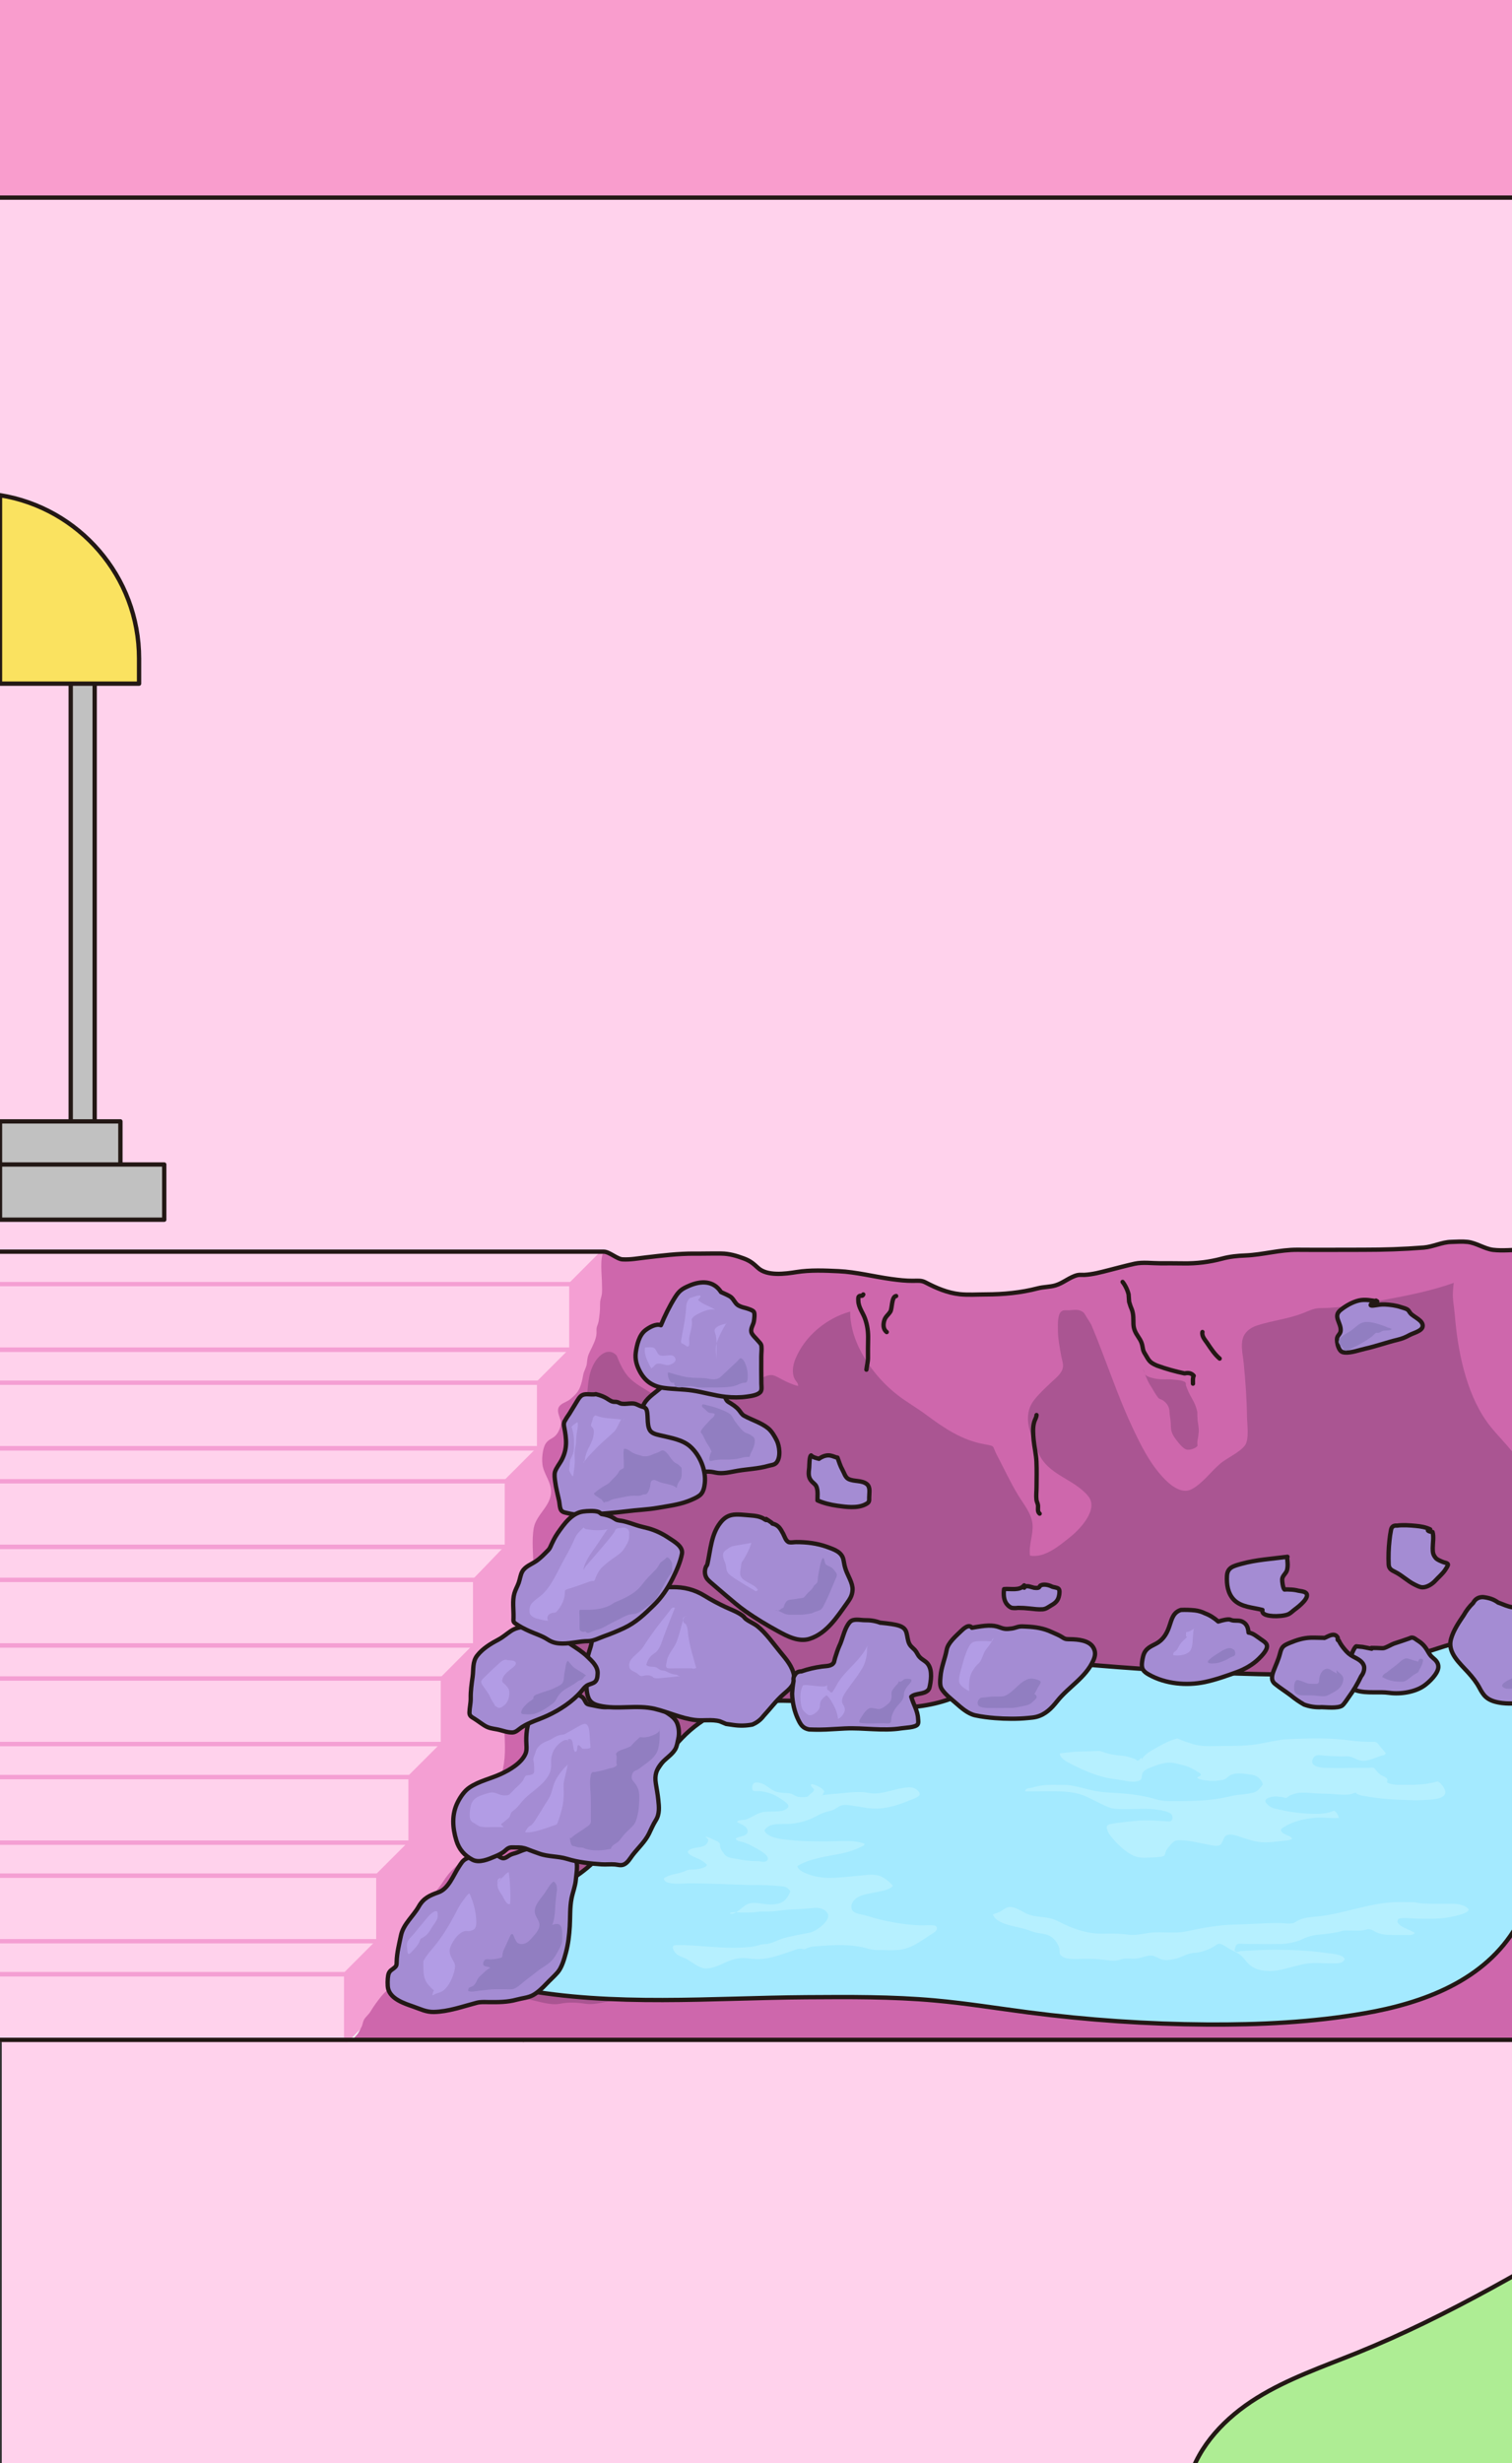 <svg width="350" height="570" viewBox="0 0 350 570" fill="none" preserveAspectRatio="none" xmlns="http://www.w3.org/2000/svg">
<rect x="0" y="0" width="350" height="570" fill="#333333" stroke="none"/>
<g clip-path="url(#clip0_188_16699)">
<path d="M352.55 289.19C350.33 289.19 347.83 289.49 345.61 289.22C343.62 288.97 341.74 287.61 339.72 287.38C338.51 287.24 337.12 287.34 335.91 287.38C333.75 287.43 331.75 288.51 329.55 288.69C324.87 289.06 320.26 289.2 315.52 289.2C310.46 289.2 305.4 289.24 300.34 289.2C296.24 289.17 292.37 290.35 288.3 290.52C286.35 290.6 284.78 290.75 282.88 291.25C279.94 292.03 277.01 292.4 273.97 292.35C272.17 292.32 270.38 292.33 268.58 292.33C266.7 292.33 264.54 292.02 262.69 292.42C260.73 292.85 258.71 293.4 256.75 293.9C254.79 294.4 252.95 294.91 250.99 295.01C250.55 295.03 249.88 294.95 249.43 295.06C247.62 295.49 246.11 296.92 244.31 297.44C242.98 297.83 241.6 297.77 240.24 298.12C236.29 299.15 232.32 299.52 228.23 299.53C226.25 299.53 224.11 299.69 222.15 299.48C219.32 299.17 216.74 298.06 214.25 296.76C213.29 296.25 212.48 296.37 211.41 296.38C209.69 296.4 208.06 296.21 206.37 295.98C202.33 295.43 198.18 294.34 194.11 294.15C190.93 294 187.56 293.85 184.41 294.35C181.82 294.76 177.59 295.37 175.45 293.38C174.34 292.35 173.65 291.76 172.17 291.21C170.44 290.57 168.81 290.09 166.94 290.07C164.87 290.04 162.79 290.11 160.72 290.09C156.94 290.07 153.18 290.55 149.44 290.98C147.61 291.19 145.98 291.52 144.1 291.42C142.84 291.36 141.03 289.64 139.78 289.64H-8.41V37.83H364.15L352.55 289.18V289.19Z" fill="#FFD2EC"/>
<path d="M350 289.63H0V472.03H350V289.63Z" fill="#F4F4F4"/>
<path d="M350.41 471.96H0.41V569.94H350.41V471.96Z" fill="#FFD2EC"/>
<path d="M350 28.44H0V289.63H350V28.44Z" fill="#FFD2EC"/>
<path d="M350 0H0V45.73H350V0Z" fill="#F99DCD"/>
<path d="M-8.41 45.73H360.94" stroke="#231815" stroke-linecap="round" stroke-linejoin="round"/>
<path d="M283.04 596.18C275.72 591.96 272.94 582.12 275.19 573.98C277.44 565.84 283.77 559.35 290.94 554.89C298.11 550.43 306.18 547.67 314.02 544.51C335.46 535.84 355.4 523.91 375.24 512.03L378.16 587.27L283.04 596.18Z" fill="#AEED94"/>
<path d="M283.04 596.18C275.72 591.96 272.94 582.12 275.19 573.98C277.44 565.84 283.77 559.35 290.94 554.89C298.11 550.43 306.18 547.67 314.02 544.51C335.46 535.84 355.4 523.91 375.24 512.03" stroke="#231815" stroke-linecap="round" stroke-linejoin="round"/>
<path d="M-5.6 312.43H121.17" stroke="#231815" stroke-linecap="round" stroke-linejoin="round"/>
<path d="M-5.6 335.23H121.17" stroke="#231815" stroke-linecap="round" stroke-linejoin="round"/>
<path d="M-5.6 358.03H121.17" stroke="#231815" stroke-linecap="round" stroke-linejoin="round"/>
<path d="M-5.6 380.83H121.17" stroke="#231815" stroke-linecap="round" stroke-linejoin="round"/>
<path d="M-5.6 403.62H121.17" stroke="#231815" stroke-linecap="round" stroke-linejoin="round"/>
<path d="M-5.6 426.42H121.17" stroke="#231815" stroke-linecap="round" stroke-linejoin="round"/>
<path d="M-5.6 449.22H121.17" stroke="#231815" stroke-linecap="round" stroke-linejoin="round"/>
<path d="M121.17 289.63V472.03" stroke="#231815" stroke-linecap="round" stroke-linejoin="round"/>
<path d="M139.79 289.54H-6.9V304.75H139.79V289.54Z" fill="#FFD2EC" stroke="#F49FD3" stroke-linecap="round" stroke-linejoin="round"/>
<path d="M132.36 297.14H-14.33V312.35H132.36V297.14Z" fill="#FFD2EC" stroke="#F49FD3" stroke-linecap="round" stroke-linejoin="round"/>
<path d="M139.79 289.54L132.35 297.14H-14.33L-6.9 289.54H139.79Z" fill="#FFD2EC" stroke="#F49FD3" stroke-linecap="round" stroke-linejoin="round"/>
<path d="M132.35 297.14V312.35L139.79 304.74" fill="#FFD2EC"/>
<path d="M132.35 297.14V312.35L139.79 304.74" stroke="#F49FD3" stroke-linecap="round" stroke-linejoin="round"/>
<path d="M132.36 312.35H-14.33V327.56H132.36V312.35Z" fill="#FFD2EC" stroke="#F49FD3" stroke-linecap="round" stroke-linejoin="round"/>
<path d="M124.92 319.95H-21.77V335.16H124.92V319.95Z" fill="#FFD2EC" stroke="#F49FD3" stroke-linecap="round" stroke-linejoin="round"/>
<path d="M132.35 312.35L124.91 319.95H-21.77L-14.33 312.35H132.35Z" fill="#FFD2EC" stroke="#F49FD3" stroke-linecap="round" stroke-linejoin="round"/>
<path d="M124.91 319.95V335.16L132.35 327.56" fill="#FFD2EC"/>
<path d="M124.91 319.95V335.16L132.35 327.56" stroke="#F49FD3" stroke-linecap="round" stroke-linejoin="round"/>
<path d="M124.92 335.16H-21.77V350.37H124.92V335.16Z" fill="#FFD2EC" stroke="#F49FD3" stroke-linecap="round" stroke-linejoin="round"/>
<path d="M117.48 342.76H-29.21V357.97H117.48V342.76Z" fill="#FFD2EC" stroke="#F49FD3" stroke-linecap="round" stroke-linejoin="round"/>
<path d="M124.91 335.16L117.48 342.76H-29.21L-21.77 335.16H124.91Z" fill="#FFD2EC" stroke="#F49FD3" stroke-linecap="round" stroke-linejoin="round"/>
<path d="M117.48 342.76V357.97L124.91 350.37" fill="#FFD2EC"/>
<path d="M117.48 342.76V357.97L124.91 350.37" stroke="#F49FD3" stroke-linecap="round" stroke-linejoin="round"/>
<path d="M117.48 357.97H-29.21V373.18H117.48V357.97Z" fill="#FFD2EC" stroke="#F49FD3" stroke-linecap="round" stroke-linejoin="round"/>
<path d="M110.04 365.57H-36.65V380.78H110.04V365.57Z" fill="#FFD2EC" stroke="#F49FD3" stroke-linecap="round" stroke-linejoin="round"/>
<path d="M117.48 357.97L110.04 365.57H-36.65L-29.21 357.97H117.48Z" fill="#FFD2EC" stroke="#F49FD3" stroke-linecap="round" stroke-linejoin="round"/>
<path d="M110.04 365.57V380.78L117.48 373.18" fill="#FFD2EC"/>
<path d="M110.04 365.57V380.78L117.48 373.18" stroke="#F49FD3" stroke-linecap="round" stroke-linejoin="round"/>
<path d="M110.04 380.78H-36.65V395.99H110.04V380.78Z" fill="#FFD2EC" stroke="#F49FD3" stroke-linecap="round" stroke-linejoin="round"/>
<path d="M102.61 388.39H-44.08V403.6H102.61V388.39Z" fill="#FFD2EC" stroke="#F49FD3" stroke-linecap="round" stroke-linejoin="round"/>
<path d="M110.04 380.78L102.6 388.39H-44.08L-36.65 380.78H110.04Z" fill="#FFD2EC" stroke="#F49FD3" stroke-linecap="round" stroke-linejoin="round"/>
<path d="M102.6 388.39V403.59L110.04 395.99" fill="#FFD2EC"/>
<path d="M102.6 388.39V403.59L110.04 395.99" stroke="#F49FD3" stroke-linecap="round" stroke-linejoin="round"/>
<path d="M102.61 403.59H-44.08V418.8H102.61V403.59Z" fill="#FFD2EC" stroke="#F49FD3" stroke-linecap="round" stroke-linejoin="round"/>
<path d="M95.17 411.2H-51.52V426.41H95.17V411.2Z" fill="#FFD2EC" stroke="#F49FD3" stroke-linecap="round" stroke-linejoin="round"/>
<path d="M102.6 403.59L95.16 411.2H-51.52L-44.08 403.59H102.6Z" fill="#FFD2EC" stroke="#F49FD3" stroke-linecap="round" stroke-linejoin="round"/>
<path d="M95.16 411.2V426.4L102.6 418.8" fill="#FFD2EC"/>
<path d="M95.16 411.2V426.4L102.6 418.8" stroke="#F49FD3" stroke-linecap="round" stroke-linejoin="round"/>
<path d="M95.17 426.4H-51.52V441.61H95.17V426.4Z" fill="#FFD2EC" stroke="#F49FD3" stroke-linecap="round" stroke-linejoin="round"/>
<path d="M87.73 434.01H-58.96V449.22H87.73V434.01Z" fill="#FFD2EC" stroke="#F49FD3" stroke-linecap="round" stroke-linejoin="round"/>
<path d="M95.16 426.4L87.73 434.01H-58.96L-51.52 426.4H95.16Z" fill="#FFD2EC" stroke="#F49FD3" stroke-linecap="round" stroke-linejoin="round"/>
<path d="M87.73 434.01V449.21L95.16 441.61" fill="#FFD2EC"/>
<path d="M87.73 434.01V449.21L95.16 441.61" stroke="#F49FD3" stroke-linecap="round" stroke-linejoin="round"/>
<path d="M87.73 449.21H-58.96V464.42H87.73V449.21Z" fill="#FFD2EC" stroke="#F49FD3" stroke-linecap="round" stroke-linejoin="round"/>
<path d="M80.29 456.82H-66.4V472.03H80.29V456.82Z" fill="#FFD2EC" stroke="#F49FD3" stroke-linecap="round" stroke-linejoin="round"/>
<path d="M87.73 449.21L80.29 456.82H-66.4L-58.96 449.21H87.73Z" fill="#FFD2EC" stroke="#F49FD3" stroke-linecap="round" stroke-linejoin="round"/>
<path d="M87.73 464.42L85.6 466.6L80.29 472.03V456.82" fill="#FFD2EC"/>
<path d="M87.73 464.42L85.6 466.6L80.29 472.03V456.82" stroke="#F49FD3" stroke-linecap="round" stroke-linejoin="round"/>
<path d="M111.88 440.49L80.13 472.03V456.66L87.58 449.21V433.86L95.04 426.4V411.07L102.52 403.59V388.3L110.04 380.78V365.57L117.33 357.97V342.62L124.79 335.16V319.83L132.27 312.35V297.06L139.79 289.54V403.59" fill="#F49FD3"/>
<path d="M111.88 440.49L80.13 472.03V456.66L87.58 449.21V433.86L95.04 426.4V411.07L102.52 403.59V388.3L110.04 380.78V365.57L117.33 357.97V342.62L124.79 335.16V319.83L132.27 312.35V297.06L139.79 289.54V403.59" stroke="#F49FD3" stroke-linecap="round" stroke-linejoin="round"/>
<path d="M360.94 472.03H81.89C81.93 471.37 82.36 471.21 82.74 470.71C83.05 470.31 83.37 469.59 83.63 469.13C83.96 468.57 83.96 467.93 84.24 467.4C84.61 466.7 85.33 466.19 85.74 465.5C86.51 464.23 87.25 463.22 88.16 462.07C88.84 461.2 89.65 460.57 90.38 459.76C91.84 458.13 92.47 455.53 93.45 453.68C93.72 453.17 94.08 452.89 94.34 452.41C94.63 451.9 94.55 451.13 94.87 450.57C95.46 449.55 96.1 448.65 96.54 447.53C97.18 445.9 97.99 444.43 98.66 442.82C99.05 441.88 99.05 440.92 99.5 439.99C99.97 439 100.82 437.69 101.52 436.87C102.22 436.05 102.65 435.23 103.28 434.37C104.06 433.29 104.92 432.46 105.89 431.56C107.49 430.08 108.15 428.62 108.98 426.68C109.45 425.59 110.21 424.66 110.7 423.58C111.27 422.3 111.51 420.9 112.12 419.63C112.8 418.23 113.65 416.92 114.33 415.52C115.83 412.42 116.78 408.95 116.87 405.5C116.98 401.58 116.37 397.45 116.93 393.56C117.09 392.46 117.44 391.2 117.73 390.14C118.02 389.08 118.44 388.26 118.85 387.19C119.42 385.71 119.59 384.37 120.37 382.93C121.07 381.65 121.77 380.57 122.07 379.12C123.21 373.68 123.47 368.18 123.47 362.66C123.47 359.73 123.04 356.46 123.56 353.56C124.17 350.17 128.23 348.13 127.47 344.2C127.13 342.47 126.05 341.08 125.66 339.4C125.32 337.95 125.54 335.23 126.33 334.02C126.92 333.12 127.75 332.94 128.42 332.36C129.39 331.54 130.07 329.69 129.76 328.65C129.52 327.83 128.99 326.78 129.23 325.92C129.57 324.73 131.12 324.51 131.94 323.82C133.29 322.7 133.98 322 134.49 320.37C134.76 319.51 134.85 318.97 135.02 318.07C135.19 317.17 135.77 316.38 135.85 315.47C135.96 314.29 136.05 313.75 136.57 312.7C137.16 311.5 138.01 309.93 138.08 308.58C138.11 308.06 138.04 307.71 138.12 307.22C138.17 306.92 138.51 306.17 138.57 305.76C138.77 304.42 138.93 303.21 138.9 301.86C138.88 300.9 139.06 300.66 139.24 299.86C139.46 298.9 139.34 297.89 139.34 296.91C139.34 295.19 138.79 291.04 139.78 289.61C141.03 289.61 142.84 291.32 144.1 291.39C145.98 291.49 147.61 291.16 149.44 290.95C153.18 290.52 156.93 290.03 160.72 290.06C162.79 290.07 164.87 290.01 166.94 290.04C168.81 290.07 170.44 290.54 172.17 291.18C173.65 291.73 174.34 292.32 175.45 293.35C177.59 295.34 181.82 294.73 184.41 294.32C187.56 293.82 190.93 293.97 194.11 294.12C198.17 294.31 202.33 295.4 206.37 295.95C208.06 296.18 209.7 296.38 211.41 296.35C212.48 296.33 213.29 296.22 214.25 296.73C216.74 298.03 219.31 299.14 222.15 299.45C224.11 299.67 226.26 299.51 228.23 299.5C232.33 299.49 236.29 299.12 240.24 298.09C241.6 297.74 242.98 297.8 244.31 297.41C246.11 296.88 247.62 295.46 249.43 295.03C249.88 294.92 250.54 295 250.99 294.98C252.96 294.88 254.85 294.35 256.75 293.87C258.65 293.39 260.73 292.82 262.69 292.39C264.54 291.98 266.7 292.3 268.58 292.3C270.46 292.3 272.17 292.29 273.97 292.32C277.01 292.37 279.94 292 282.88 291.22C284.78 290.71 286.35 290.57 288.3 290.49C292.37 290.32 296.24 289.13 300.34 289.17C305.4 289.21 310.46 289.17 315.52 289.17C320.25 289.17 324.87 289.03 329.55 288.66C331.74 288.48 333.75 287.4 335.91 287.35C337.13 287.32 338.52 287.22 339.72 287.35C341.73 287.58 343.62 288.94 345.61 289.19C347.82 289.47 350.33 289.16 352.55 289.16L360.94 472V472.03Z" fill="#CE67AC"/>
<path d="M352.55 289.19C350.33 289.19 347.83 289.49 345.61 289.22C343.62 288.97 341.74 287.61 339.72 287.38C338.51 287.24 337.12 287.34 335.91 287.38C333.75 287.43 331.75 288.51 329.55 288.69C324.87 289.06 320.26 289.2 315.52 289.2C310.46 289.2 305.4 289.24 300.34 289.2C296.24 289.17 292.37 290.35 288.3 290.52C286.35 290.6 284.78 290.75 282.88 291.25C279.94 292.03 277.01 292.4 273.97 292.35C272.17 292.32 270.38 292.33 268.58 292.33C266.7 292.33 264.54 292.02 262.69 292.42C260.73 292.85 258.71 293.4 256.75 293.9C254.79 294.4 252.95 294.91 250.99 295.01C250.55 295.03 249.88 294.95 249.43 295.06C247.62 295.49 246.11 296.92 244.31 297.44C242.98 297.83 241.6 297.77 240.24 298.12C236.29 299.15 232.32 299.52 228.23 299.53C226.25 299.53 224.11 299.69 222.15 299.48C219.32 299.17 216.74 298.06 214.25 296.76C213.29 296.25 212.48 296.37 211.41 296.38C209.69 296.4 208.06 296.21 206.37 295.98C202.33 295.43 198.18 294.34 194.11 294.15C190.93 294 187.56 293.85 184.41 294.35C181.82 294.76 177.59 295.37 175.45 293.38C174.34 292.35 173.65 291.76 172.17 291.21C170.44 290.57 168.81 290.09 166.94 290.07C164.87 290.04 162.79 290.11 160.72 290.09C156.94 290.07 153.18 290.55 149.44 290.98C147.61 291.19 145.98 291.52 144.1 291.42C142.84 291.36 141.03 289.64 139.78 289.64H-8.41L-21.77 46.38H382.09L352.55 289.19Z" fill="#FFD2EC"/>
<path d="M352.55 289.19C350.33 289.19 347.83 289.49 345.61 289.22C343.62 288.97 341.74 287.61 339.72 287.38C338.51 287.24 337.12 287.34 335.91 287.38C333.75 287.43 331.75 288.51 329.55 288.69C324.87 289.06 320.26 289.2 315.52 289.2C310.46 289.2 305.4 289.24 300.34 289.2C296.24 289.17 292.37 290.35 288.3 290.52C286.35 290.6 284.78 290.75 282.88 291.25C279.94 292.03 277.01 292.4 273.97 292.35C272.17 292.32 270.38 292.33 268.58 292.33C266.7 292.33 264.54 292.02 262.69 292.42C260.73 292.85 258.71 293.4 256.75 293.9C254.79 294.4 252.95 294.91 250.99 295.01C250.55 295.03 249.88 294.95 249.43 295.06C247.62 295.49 246.11 296.92 244.31 297.44C242.98 297.83 241.6 297.77 240.24 298.12C236.29 299.15 232.32 299.52 228.23 299.53C226.25 299.53 224.11 299.69 222.15 299.48C219.32 299.17 216.74 298.06 214.25 296.76C213.29 296.25 212.48 296.37 211.41 296.38C209.69 296.4 208.06 296.21 206.37 295.98C202.33 295.43 198.18 294.34 194.11 294.15C190.93 294 187.56 293.85 184.41 294.35C181.82 294.76 177.59 295.37 175.45 293.38C174.34 292.35 173.65 291.76 172.17 291.21C170.44 290.57 168.81 290.09 166.94 290.07C164.87 290.04 162.79 290.11 160.72 290.09C156.94 290.07 153.18 290.55 149.44 290.98C147.61 291.19 145.98 291.52 144.1 291.42C142.84 291.36 141.03 289.64 139.78 289.64H-8.41" stroke="#231815" stroke-linecap="round" stroke-linejoin="round"/>
<path d="M-8.41 472.03H360.94" stroke="#231815" stroke-linecap="round" stroke-linejoin="round"/>
<path d="M184.74 320.76C184.8 320.04 184.33 319.77 184.01 319.21C183.22 317.8 183.53 315.91 184.11 314.49C186.3 309.14 191.32 305.02 196.81 303.5C196.73 310.82 202.12 318.44 207.77 322.81C209.87 324.44 212.21 325.76 214.35 327.35C218.5 330.44 222.63 333.25 227.83 334.19C230.54 334.68 229.59 334.48 230.77 336.71C232.38 339.76 233.82 342.89 235.6 345.85C236.88 348 238.8 350.18 239.01 352.76C239.2 355.15 238.09 357.57 238.42 359.96C241.83 360.63 245.36 357.56 247.8 355.61C250 353.85 254.42 349.22 251.87 346.17C248.49 342.12 242.65 341.4 240.39 336.24C238.65 332.28 236.42 327.75 239.42 323.92C240.6 322.41 242.05 321.11 243.43 319.79C244.43 318.84 245.83 317.82 246.05 316.36C246.17 315.56 245.81 314.62 245.67 313.85C245.28 311.75 244.87 309.64 244.89 307.49C244.89 306.46 244.79 304.15 245.68 303.48C246.23 303.06 246.62 303.22 247.29 303.2C248.62 303.17 249.8 302.77 250.94 303.83L252.59 306.5C253.5 308.65 254.37 310.83 255.19 313.02C257.4 318.79 259.52 324.76 262.15 330.33C264.06 334.38 265.98 338.29 269.01 341.65C270.6 343.42 273.38 345.88 275.8 344.63C278.4 343.28 280.31 340.48 282.57 338.6C284.05 337.37 286.98 336.08 288.18 334.47C289.22 333.06 288.68 329.47 288.66 327.87C288.61 323.69 288.29 319.55 287.89 315.39C287.7 313.37 286.91 310.5 288.18 308.67C288.88 307.65 289.97 307.04 291.03 306.7C294.61 305.54 298.33 305.2 301.86 303.77C303.26 303.2 304.26 302.69 305.78 302.69C310.52 302.7 316 301.62 320.48 300.78C325.93 299.77 331.34 298.7 336.57 296.84C336.46 296.66 336.33 298.84 336.33 298.9C336.21 300.63 336.61 302.45 336.75 304.18C337.4 312.31 339.25 321.94 344.05 328.81C345.43 330.79 347.14 332.52 348.72 334.33C350.68 336.57 352.48 338.93 354.43 341.17C356.38 343.41 358.39 345.72 358.32 348.74C358.25 351.76 356.08 353.94 355.37 356.67C355.03 357.96 355.68 359.45 356.03 360.67C356.98 363.95 358.6 367.45 359.98 370.62C362.65 376.75 366.61 381.89 370.81 387.03C373.95 390.87 377.84 394.49 380 399.01C381.57 402.3 383.24 405.95 380.98 409.27C379.41 411.58 377.91 413.95 376.66 416.44C374.88 419.99 374.38 423.84 372.86 427.42C371.85 429.81 370.74 430.11 368.29 430.8C361.28 432.78 353.69 432.42 346.48 433.2C340.82 433.82 334.83 434.34 329.25 435.65C322.75 437.18 317.3 440.42 312.44 444.87L310 447.11C308.45 449.18 307.04 451.34 305.78 453.6C304.62 454.9 303.23 456.08 301.57 456.68C297.16 458.26 291.76 457.31 287.15 457.16C274.18 456.72 261.01 457.39 248.13 455.76C242.74 455.08 237.47 453.86 232.14 452.81C228.17 452.03 223.69 450.68 219.77 452.37C217.89 453.18 216.53 454.13 214.45 454.69C211.54 455.47 208.24 455.48 205.25 455.89C202.62 456.26 200.04 456.87 197.4 457.18C194.19 457.56 190.96 457.47 187.76 458C185.84 458.32 183.99 459.01 182.04 459.19C179.76 459.41 177.47 459.09 175.2 459.18C171.03 459.35 167.34 461.28 163.41 462.38C159.81 463.39 155.68 462.78 152.01 462.78C148.83 462.78 145.55 462.54 142.38 462.88C140.23 463.11 137.77 463.98 135.69 463.69C133.46 463.37 131.74 463.26 129.49 463.69C127.57 464.05 124.97 463.23 123.12 462.82C121.48 462.46 119.85 462.01 118.25 461.52C117.63 461.33 116.22 461 115.62 460.48C114.86 459.81 114.98 459.19 114.95 458.3C114.85 455.18 114.81 452.23 115.43 449.15C116.53 443.65 120.23 438.92 123.04 434.21C125.46 430.15 127.07 426.2 127.71 421.49C128.14 418.33 128.59 415.23 128.56 412.04C128.53 408.85 128.3 405.25 128.84 401.95C129.65 397.02 129.54 392.21 129.55 387.24C129.55 385.18 129.46 383.1 129.49 381.04C129.55 377.6 130.7 374.49 131.35 371.12C131.75 369.06 131.89 367 132.19 364.93C132.4 363.54 133.02 362.85 133.58 361.7C133.98 360.88 134.01 360.45 134.26 359.41C135 356.29 136.29 353.1 136.54 349.87C136.65 348.35 136.6 346.83 136.58 345.3C136.56 342.51 136.87 339.48 136.49 336.71C136.31 335.39 135.87 334.1 135.66 332.78C135.35 330.86 135.52 328.84 135.69 326.91C135.93 324.16 135.86 321.26 136.41 318.56C137.32 314.01 140.65 311.3 142.76 313.7C145 319.45 146.52 319.72 152.08 323.16C154.51 324.67 157.61 324.88 160.39 324.79C163.55 324.69 165.69 321.29 168.72 320.43C170.08 320.04 171.29 320.02 172.68 319.53C173.71 319.17 174.69 319.28 175.76 319C176.76 318.74 177.91 317.99 178.96 318.24C180.13 318.52 181.88 319.98 184.75 320.73L184.74 320.76Z" fill="#AA5592"/>
<path d="M264.53 316.71C265.13 317.61 264.67 318.13 265.86 318.58C267.17 319.07 268.36 319.2 269.75 319.18C270.21 319.18 270.68 319.14 271.14 319.2C271.87 319.29 273.4 319.33 274.01 319.67C274.41 319.76 274.57 320.04 274.49 320.5C274.87 321.6 275.35 322.65 275.94 323.65C276.51 324.61 276.92 325.63 277.15 326.71C277.15 327.39 277.18 328.06 277.23 328.74C277.33 329.59 277.53 330.38 277.49 331.24C277.45 331.91 277.36 332.57 277.22 333.22C277.14 333.66 277.14 334.1 277.21 334.54C276.87 335.15 275.5 335.55 274.79 335.46C273.81 335.34 272.41 333.37 271.93 332.7C271.09 331.52 271.03 330.7 271.01 329.34C270.99 328.46 270.75 327.63 270.73 326.76C270.7 325.66 270.24 324.84 269.37 324.17C268.7 323.65 268.45 323.93 267.94 323.24C267.31 322.39 266.79 321.35 266.2 320.45C265.95 320.06 265.68 319.67 264.54 316.72L264.53 316.71Z" fill="#AA5592"/>
<path d="M21.92 152.02H16.37V271.78H21.92V152.02Z" fill="#C1C1C1" stroke="#231815" stroke-linecap="round" stroke-linejoin="round"/>
<path d="M27.87 259.49H0V279.45H27.87V259.49Z" fill="#C1C1C1" stroke="#231815" stroke-linecap="round" stroke-linejoin="round"/>
<path d="M38.02 269.47H0V282.24H38.02V269.47Z" fill="#C1C1C1" stroke="#231815" stroke-linecap="round" stroke-linejoin="round"/>
<path d="M0 114.59V158.2H32.19V152.4C32.19 133.33 18.24 117.52 0 114.59Z" fill="#FAE260" stroke="#231815" stroke-linecap="round" stroke-linejoin="round"/>
<path d="M120.24 460.28C118.96 460.04 117.61 459.72 116.69 458.69C115.87 457.77 115.55 456.44 115.46 455.14C115.07 449.45 118.68 444.31 122.84 441.01C127 437.71 131.86 435.61 135.95 432.19C146.56 423.3 150.61 406.73 161.79 398.77C178.73 386.69 201.98 400.37 220.88 392.78C225.34 390.99 229.4 388.05 233.92 386.47C240.45 384.18 247.46 384.84 254.28 385.41C266.59 386.44 278.93 387.1 291.28 387.39C300.61 387.61 310.03 387.6 319.18 385.5C329.38 383.16 339.2 378.23 349.61 378C360.02 377.76 371.78 384.36 373.26 395.9C373.63 398.76 373.33 401.66 373.04 404.53C372.49 409.82 371.95 415.12 371.4 420.41C371.04 423.89 370.6 427.6 368.54 430.25C365.43 434.26 359.8 434.41 356.16 437.8C353.96 439.86 352.71 442.88 351.15 445.58C343.73 458.41 329.31 463.55 315.81 465.89C303.77 467.97 291.55 468.56 279.36 468.48C265.59 468.39 251.82 467.45 238.14 465.68C230.89 464.74 223.66 463.56 216.39 462.91C206.51 462.02 196.58 462.09 186.67 462.16C164.73 462.32 141.98 464.37 120.25 460.28H120.24Z" fill="#A4EAFF" stroke="#231815" stroke-linecap="round" stroke-linejoin="round"/>
<path d="M114.12 428.57L114.08 428.83C113.69 428.84 113.44 428.46 113.07 428.34C112.4 428.11 111.69 428.28 111.07 428.52C109.98 428.93 108.94 429.62 107.89 430.13C107.09 430.52 106.76 431.16 106.24 431.94C104.92 433.91 103.86 437.06 101.47 437.89C99.46 438.59 98.01 439.26 96.94 441.16C95.64 443.46 93.36 445.23 92.81 447.9C92.39 449.91 91.87 451.9 91.82 453.96C91.81 454.54 91.84 454.85 91.39 455.25C90.68 455.89 90.07 455.99 89.86 457.1C89.71 457.88 89.66 459.48 89.86 460.23C90.48 462.61 93.64 463.62 95.62 464.31C97.26 464.88 98.68 465.62 100.44 465.57C103.87 465.49 107.08 464.3 110.35 463.45C111.24 463.22 112.08 463.28 113 463.29C115.24 463.31 117.43 463.33 119.61 462.72C120.84 462.38 122.31 462.28 123.43 461.65C124.55 461.02 125.59 460 126.5 459.04C127.34 458.15 128.28 457.33 129.08 456.41C130.07 455.26 130.6 453.32 130.99 451.88C131.53 449.89 131.77 447.81 131.89 445.76C132.02 443.61 131.89 441.39 132.31 439.26C132.61 437.78 133.17 436.47 133.3 434.95C133.46 433.06 134.08 430.65 132.59 429.09C131.5 427.95 129.4 428.06 127.98 427.77C127.16 427.6 126.29 427.71 125.46 427.71C124.31 427.71 123.14 427.6 122.01 427.86C121.25 428.04 120.51 428.34 119.8 428.64C119.36 428.83 118.71 428.94 118.2 429.18C117.69 429.42 117.24 429.89 116.66 429.98C116.31 430.04 115.88 429.97 114.12 428.56V428.57Z" fill="#A48CD3" stroke="#231815" stroke-linecap="round" stroke-linejoin="round"/>
<path d="M131.15 391.37C129.84 390.12 127.81 391.16 126.6 392C124.99 393.12 123.96 395.06 123.09 396.77C122.1 398.73 121.81 400.63 121.82 402.8C121.82 403.71 122.03 404.87 121.67 405.75C120.76 407.97 117.96 409.58 115.9 410.52C113.52 411.61 110.91 412.14 108.71 413.61C107.53 414.4 106.64 415.71 105.99 416.96C104.52 419.81 104.73 422.92 105.64 425.89C106.26 427.92 107.48 429.35 109.36 430.34C110.96 431.18 113.1 430.21 114.63 429.57C115.31 429.29 115.95 428.98 116.55 428.56C116.89 428.32 117.22 427.94 117.58 427.73C118.17 427.38 118.71 427.51 119.41 427.5C120.4 427.48 121.1 427.53 122.03 427.9C122.96 428.27 123.85 428.58 124.77 428.91C126.87 429.68 129.15 429.49 131.29 430.15C133.77 430.92 136.65 431.25 139.24 431.41C140.27 431.48 141.31 431.35 142.33 431.43C143.08 431.49 143.7 431.77 144.45 431.43C145.33 431.03 145.88 429.99 146.44 429.26C147.67 427.67 149.32 426.16 150.21 424.35C150.74 423.26 151.17 422.23 151.81 421.21C152.73 419.75 152.55 418.1 152.38 416.47C152.25 415.19 152.01 413.96 151.81 412.69C151.51 410.78 151.91 409.46 153.19 407.97C154.12 406.89 155.55 406.05 156.29 404.81C156.71 404.1 156.83 403.16 157.01 402.37C157.26 401.28 157.2 400.08 156.85 399.01C156.3 397.32 154.62 396.53 153.22 395.61C150.9 394.08 147.6 394.3 144.94 394.51C143.34 394.63 141.76 395.05 140.15 395.05C138.98 395.05 137.91 394.73 136.77 394.53C135.63 394.33 135.78 394.17 135.27 393.32C134.94 392.76 134.61 392.2 131.17 391.35L131.15 391.37Z" fill="#A48CD3" stroke="#231815" stroke-linecap="round" stroke-linejoin="round"/>
<path d="M143.76 369L144.04 368.98C142.44 367.97 140.95 367.36 139.07 367.6C135.53 368.05 135.4 371.7 135.57 374.53C135.65 375.87 135.99 376.67 136.66 377.78C137.03 378.38 137.07 378.74 137.02 379.51C136.93 380.81 136.39 381.91 136.1 383.17C135.8 384.53 135.84 385.89 135.84 387.27C135.84 388.75 135.64 390.3 135.9 391.76C136.22 393.55 136.97 394.28 138.7 394.69C142.94 395.69 147.35 394.41 151.62 395.44C154.75 396.2 157.63 397.61 160.85 398.01C162.75 398.25 164.79 397.8 166.65 398.32C167.12 398.53 167.6 398.73 168.08 398.92L169.74 399.16C171.22 399.38 172.69 399.35 174.15 399.07C175.2 398.63 176.06 397.97 176.73 397.09C178.32 395.37 179.67 393.52 181.45 391.98C182.82 390.8 184.11 389.79 183.82 387.84C183.5 385.65 181.96 383.92 180.6 382.26C178.97 380.28 177.37 377.95 175.36 376.33C174.5 375.64 173.42 375.27 172.58 374.58C172.37 374.41 172.24 374.15 172 373.96C170.85 373.04 169.25 372.48 167.94 371.87C166.26 371.08 164.68 370.24 163.11 369.27C160.77 367.82 158.29 367.21 155.56 367.27C154.14 367.3 152.71 367.27 151.29 367.27C148.61 367.27 146.1 368.37 143.72 368.96L143.76 369Z" fill="#A48CD3" stroke="#231815" stroke-linecap="round" stroke-linejoin="round"/>
<path d="M159.7 318.59L159.72 318.87C158.27 318.93 156.49 318.77 155.15 319.42C154.39 319.79 153.86 320.28 153.26 320.86C151.92 322.15 150.03 323.18 149.12 324.8C148.4 326.07 148.29 327.69 148.11 329.11C147.93 330.53 147.99 332.01 147.96 333.44C147.93 334.52 148.21 335.25 148.98 336.01C149.66 336.67 150.17 337.48 150.9 338.1C151.83 338.9 152.86 339.54 153.93 340.12C155.08 340.74 156.22 341.19 157.52 341.28C159.55 341.43 161.7 340.56 163.73 340.53C164.43 340.52 164.96 340.61 165.63 340.76C167.32 341.13 169.12 340.61 170.81 340.33C173.15 339.94 175.55 339.87 177.83 339.21C178.54 339 179.3 339.03 179.79 338.39C180.78 337.1 180.42 334.6 179.82 333.36C179.33 332.36 178.64 331.18 177.77 330.48C176.17 329.2 174.06 328.6 172.28 327.62C171.68 327.29 171.45 326.76 171.02 326.25C170.34 325.45 169.52 324.97 168.63 324.42C167.96 324.01 168.08 323.45 167.53 322.94C166.79 322.25 165.44 322 164.53 321.61C163.76 321.28 162.93 321.32 159.69 318.6L159.7 318.59Z" fill="#A48CD3" stroke="#231815" stroke-linecap="round" stroke-linejoin="round"/>
<path d="M177.35 351.5L177.55 351.75C177.21 351.82 176.92 351.48 176.63 351.33C175.74 350.89 174.84 350.75 173.85 350.68C172.53 350.59 170.6 350.29 169.32 350.59C168.21 350.85 167.42 351.48 166.72 352.39C164.63 355.07 164.47 358.67 163.77 361.84C163.63 362.45 163.55 362.21 163.39 362.61C163.16 363.17 163.1 363.89 163.29 364.54C163.51 365.29 163.99 365.72 164.55 366.21C165.68 367.18 166.8 368.16 167.94 369.12C169.47 370.41 170.96 371.72 172.6 372.87C174.98 374.54 177.5 376.05 180.05 377.44C182.26 378.65 184.87 380.03 187.41 379.23C191.36 377.98 193.76 374.18 196.05 370.99C196.77 369.98 197.28 369.21 197.35 367.9C197.43 366.37 196.28 364.66 195.79 363.25C195.53 362.5 195.4 361.84 195.27 361.06C194.94 359.12 193.12 358.56 191.42 357.94C189.15 357.12 186.71 356.83 184.3 356.84C183.82 356.84 183.15 356.98 182.69 356.88C181.93 356.71 181.63 355.54 181.29 354.91C180.62 353.65 180.15 352.87 178.79 352.56C178.78 352.48 178.76 352.41 177.34 351.49L177.35 351.5Z" fill="#A48CD3" stroke="#231815" stroke-linecap="round" stroke-linejoin="round"/>
<path d="M166.91 298.99C165.17 296.27 162.21 296.36 159.57 297.5C157.91 298.21 157.24 298.65 156.24 300.23C155 302.21 153.88 304.49 152.99 306.66C151.86 306.21 150.21 307.18 149.37 307.84C147.95 308.96 147.43 311.17 147.18 312.91C146.95 314.53 147.37 315.98 148.15 317.42C149.38 319.67 151.14 320.83 153.73 321.18C155.9 321.48 158.1 321.44 160.29 321.77C162.88 322.16 165.42 322.96 168.02 323.23C169.6 323.4 171.32 323.41 172.91 323.18C173.81 323.05 175.29 322.87 175.98 322.16C176.43 321.7 176.25 320.77 176.24 320.21C176.21 318.11 176.21 316.01 176.22 313.91C176.22 313.14 176.35 312.28 176.26 311.51C176.19 310.91 175.8 310.67 175.45 310.23C175.01 309.68 174.06 308.88 173.92 308.24C173.72 307.37 174.4 306.54 174.52 305.72C174.59 305.24 174.78 303.97 174.5 303.55C174.24 303.16 172.91 302.76 172.48 302.65C171.91 302.51 171.18 302.3 170.7 301.93C170.14 301.49 169.85 300.74 169.31 300.24C168.85 299.81 167.77 299.4 166.89 298.98L166.91 298.99Z" fill="#A48CD3" stroke="#231815" stroke-linecap="round" stroke-linejoin="round"/>
<path d="M137.91 322.62C137.32 322.72 136.72 322.65 136.12 322.63C134.76 322.58 134.36 322.96 133.66 324.1C133.04 325.11 132.42 326.11 131.81 327.13C131.38 327.73 130.99 328.34 130.64 328.98C130.51 329.45 130.49 329.63 130.59 330.16C131.14 333.01 131.4 335.22 129.97 337.92C129.59 338.63 128.74 339.71 128.48 340.55C128.27 341.25 128.42 342.16 128.51 342.85C128.7 344.35 129.1 345.82 129.42 347.29C129.53 347.78 129.56 349.06 129.93 349.52C130.3 349.98 130.86 350.01 131.41 350.15C133.2 350.59 134.89 350.64 136.72 350.48C139.47 350.24 142.27 350.08 145 349.72C147.43 349.4 149.88 349.33 152.3 348.91C154.55 348.52 157.03 348.21 159.17 347.41C160.04 347.09 161.53 346.48 162.18 345.84C162.83 345.2 163.06 344.09 163.15 343.2C163.47 340.19 162 336.71 159.78 334.73C158.02 333.16 155.38 332.75 153.18 332.22C152.42 332.04 151.42 331.88 150.8 331.37C149.61 330.41 150.11 327.8 149.73 326.42C149.49 325.54 148.91 325.65 148.12 325.31C147.33 324.97 147.1 324.75 146.19 324.76C145.48 324.76 144.7 324.92 143.98 324.83C143.54 324.78 143.34 324.59 142.95 324.46C142.56 324.33 142.12 324.45 141.73 324.31C140.79 323.99 140.37 323.2 137.91 322.6V322.62Z" fill="#A48CD3" stroke="#231815" stroke-linecap="round" stroke-linejoin="round"/>
<path d="M121.67 376.22V376.42C120.42 376.52 119.32 376.71 118.26 377.42C117.31 378.05 116.46 378.82 115.45 379.36C113.62 380.33 111.75 381.45 110.46 383.1C109.33 384.55 109.64 386.3 109.4 388.02C109.16 389.74 108.93 391.3 108.96 392.98C108.98 394.1 108.69 395.17 108.67 396.27C108.65 397.08 109.16 397.3 109.8 397.7C110.6 398.2 111.35 398.79 112.15 399.29C113.13 399.9 113.92 399.97 115 400.17C116.17 400.38 117.44 400.94 118.65 400.89C119.48 400.85 120.11 400.12 120.76 399.7C122.61 398.49 124.78 397.91 126.77 396.98C129.6 395.66 132.48 393.79 134.53 391.42C134.92 390.97 135.29 390.44 135.78 390.1C136.27 389.76 136.91 389.67 137.45 389.38C138.22 388.96 138.3 388.1 138.34 387.25C138.42 385.63 137.09 384.44 135.99 383.36C134.89 382.28 133.49 381.4 132.19 380.55C130.89 379.7 129.6 378.69 128.28 377.8C127.66 377.38 127.08 376.93 126.34 376.82C125.82 376.75 125.17 376.99 124.78 376.5C124.39 376.01 124.59 374.89 124.46 374.3C123.01 373.86 122.65 375.45 121.66 376.25L121.67 376.22Z" fill="#A48CD3" stroke="#231815" stroke-linecap="round" stroke-linejoin="round"/>
<path d="M139.22 350.33H139.4C139.03 350.34 138.92 350.02 138.6 349.89C137.72 349.52 135.82 349.65 134.96 349.77C132.31 350.15 130.54 352.71 129.1 354.76C128.38 355.79 127.91 356.83 127.39 357.97C127.18 358.42 127.08 358.52 126.67 358.94C125.82 359.8 124.99 360.66 123.97 361.33C122.95 362 121.58 362.49 120.92 363.62C120.46 364.42 120.38 365.41 120.06 366.29C119.76 367.1 119.31 367.87 119.07 368.7C118.57 370.45 118.92 372.51 118.87 374.32C118.85 375.2 118.77 375.29 119.38 375.73C120.28 376.37 121.54 377 122.5 377.43C123.95 378.09 125.41 378.5 126.75 379.37C127.88 380.1 128.87 380.32 130.27 380.32C132.25 380.32 134.16 379.77 136.11 379.76C137.37 379.75 138.67 379.04 139.83 378.63C141.4 378.08 142.91 377.45 144.42 376.75C147.17 375.47 149.19 373.53 151.34 371.43C153.17 369.64 154.49 367.66 155.64 365.39C156.51 363.67 157.49 361.5 157.86 359.55C158.18 357.83 155.97 356.66 154.72 355.82C153.33 354.89 151.79 354.15 150.18 353.69C149.18 353.41 148.16 353.22 147.18 352.88C146.2 352.54 145.3 352.25 144.33 352.01C143.77 351.87 143.09 351.88 142.58 351.62C142.07 351.36 141.62 350.75 139.22 350.34V350.33Z" fill="#A48CD3" stroke="#231815" stroke-linecap="round" stroke-linejoin="round"/>
<path d="M318.51 300.96L318.8 301.14C317.4 300.91 315.94 300.61 314.54 300.94C313.05 301.29 311.48 302.19 310.29 303.16C308.5 304.62 310.48 306.1 310.34 307.93C310.27 308.79 309.5 309 309.48 309.9C309.47 310.67 309.69 311.63 310.1 312.29C310.4 312.77 310.75 312.93 311.3 312.98C312.79 313.1 314.66 312.39 316.1 312.07C318.59 311.51 320.98 310.64 323.46 310.04C324.57 309.77 325.31 309.47 326.29 308.93C327.16 308.45 329.14 308.01 329.31 306.96C329.54 305.55 327.25 304.79 326.48 303.88C326.21 303.56 326.11 303.22 325.77 303.01C325.36 302.76 324.73 302.62 324.28 302.47C323.11 302.07 321.78 301.91 320.55 301.85C319.71 301.81 318.93 301.96 318.11 302.08C317.16 302.22 316.72 302.06 318.51 300.98V300.96Z" fill="#A48CD3" stroke="#231815" stroke-linecap="round" stroke-linejoin="round"/>
<path d="M282 375.22C281.1 374.43 280.08 373.76 278.96 373.34C278.22 372.97 277.44 372.74 276.61 372.64C275.53 372.53 274.44 372.49 273.36 372.54C271.6 373.09 271.26 374.58 270.72 376.2C270.24 377.68 269.53 379.04 268.22 379.97C267.26 380.65 266.05 380.95 265.27 381.9C264.67 382.62 264.5 383.63 264.37 384.54C264.15 386.11 264.57 386.74 265.99 387.53C269.81 389.67 274.66 390.11 278.88 389.23C281.4 388.7 284.05 387.76 286.47 386.87C288.17 386.24 290.06 385.15 291.35 383.87C292 383.22 293.55 381.73 293.25 380.66C293.1 380.12 292.34 379.65 291.96 379.4C291.17 378.86 290.04 377.87 289.02 377.79C288.91 376.72 288.68 375.79 287.58 375.25C286.75 374.84 285.8 375.17 284.98 374.87C284.77 374.79 284.5 374.47 282 375.22Z" fill="#A48CD3" stroke="#231815" stroke-linecap="round" stroke-linejoin="round"/>
<path d="M225.01 376.67C224.22 375.68 222.95 376.96 222.37 377.52C221.23 378.62 219.43 380.16 219.14 381.76C218.76 383.84 217.87 385.79 217.71 387.92C217.64 388.83 217.47 390.02 217.99 390.84C218.77 392.08 220.2 393.15 221.28 394.1C222.52 395.19 224.05 396.56 225.74 396.93C227.26 397.26 228.83 397.45 230.38 397.57C232.76 397.76 235.55 397.79 237.95 397.55C238.59 397.49 239.29 397.44 239.91 397.28C242.04 396.73 243.43 395.27 244.74 393.62C247.34 390.36 251.28 388.23 253.06 384.29C253.54 383.23 253.7 382.27 253.06 381.2C252.09 379.58 249.54 379.35 247.84 379.32C246.98 379.3 246.66 379.37 245.95 378.89C245.16 378.36 244.32 378.07 243.47 377.67C241.55 376.77 239.72 376.49 237.55 376.39C236.94 376.36 236.33 376.3 235.73 376.44C235.27 376.55 234.78 376.76 234.26 376.83C232.95 377 232.54 377 231.38 376.56C229.76 375.95 228.15 376.09 224.98 376.67H225.01Z" fill="#A48CD3" stroke="#231815" stroke-linecap="round" stroke-linejoin="round"/>
<path d="M203.79 375.51C202.54 375.05 201.49 374.9 200.15 374.91C199.12 374.91 197.52 374.47 196.73 375.34C195.58 376.61 195.15 378.8 194.53 380.33C194.17 381.1 193.86 381.89 193.61 382.7C193.38 383.33 193.2 383.97 193.05 384.63C192.56 385.63 191.23 385.49 190.25 385.64C188.63 385.86 187.04 386.23 185.5 386.76C184.78 386.76 184.29 387.04 184.01 387.57C183.71 387.95 183.6 388.41 183.7 388.93C183.53 389.92 183.41 390.92 183.36 391.93C183.41 393.95 183.91 396.14 184.79 397.95C185.4 399.21 185.9 399.92 187.28 400.2C189.03 400.28 190.78 400.26 192.53 400.14L195.61 399.97C199.97 399.76 204.34 400.62 208.67 399.93C209.55 399.79 211.85 399.76 212.4 399.05C212.66 398.72 212.54 398.08 212.52 397.71C212.43 395.8 211.42 394.42 210.94 392.63C211.95 391.73 213.92 392.16 214.89 391.05C215.14 390.76 215.19 390.37 215.27 390C215.61 388.29 215.83 385.82 214.35 384.59C213.88 384.2 213.33 383.92 212.9 383.47C212.52 383.08 212.35 382.61 212.05 382.17C211.57 381.46 210.81 381.09 210.45 380.3C210.09 379.51 210.07 378.63 209.83 377.8C209.38 376.22 207.92 375.92 203.78 375.49L203.79 375.51Z" fill="#A48CD3" stroke="#231815" stroke-linecap="round" stroke-linejoin="round"/>
<path d="M346.83 370.86C345.75 370.05 344.64 369.73 343.29 369.57C342.25 369.55 341.49 370 341 370.93C340.14 371.75 339.42 372.69 338.84 373.73C337.68 375.45 336.44 377.26 335.88 379.27C335 382.44 337.94 384.88 339.87 387.03C340.9 388.18 341.75 389.22 342.47 390.58C342.85 391.3 343.3 392.07 343.89 392.63C344.92 393.59 346.39 393.92 347.74 394.09C349.84 394.35 352.38 394.1 354.44 393.61C357.88 392.79 361.29 390.92 364.31 389.15C366.2 388.04 367.98 386.8 369.53 385.25C370.29 384.5 371.04 383.73 371.83 383.01C372.83 382.11 373.76 381.07 373.35 379.52C372.83 377.55 370.43 376.1 368.47 376.01C366.38 375.92 364.31 375.94 362.21 375.72C360.76 375.57 359.19 375.5 357.91 374.9C357 374.48 355.89 374.22 355.09 373.6C354.2 372.9 354.23 371.39 352.9 371.4C352.12 371.4 351.29 371.67 350.6 371.86C350.13 371.99 349.68 372 346.82 370.84L346.83 370.86Z" fill="#A48CD3" stroke="#231815" stroke-linecap="round" stroke-linejoin="round"/>
<path d="M317.47 381.33L317.52 381.52C316.82 381.38 316.11 381.24 315.41 381.1C314.92 381.05 314.43 381.01 313.94 380.96C313.36 381.28 312.64 383.46 312.52 383.74C311.89 385.31 311.45 386.91 311.36 388.61C311.28 390.19 312.61 390.77 313.98 391.18C316.42 391.92 319.1 391.38 321.62 391.73C324.14 392.08 327.58 391.58 329.74 390.02C330.78 389.27 332.91 387.29 332.95 385.75C332.98 384.8 332.38 384.18 331.71 383.63C331.09 383.12 330.89 382.75 330.47 382.03C329.78 380.84 329.15 380.22 328.02 379.52C327.69 379.31 327.38 379 326.98 378.96C326.77 378.92 326.56 378.96 326.36 379.08C325.14 379.51 323.92 379.93 322.69 380.32C322.12 380.52 321.05 381.18 320.36 381.36C319.96 381.46 319.35 381.33 317.46 381.33H317.47Z" fill="#A48CD3" stroke="#231815" stroke-linecap="round" stroke-linejoin="round"/>
<path d="M306.42 379C305.43 379 304.43 378.93 303.44 378.96C301.7 379.01 300.14 379.51 298.55 380.17C296.96 380.83 296.68 381.1 296.27 382.72C295.92 384.08 295.32 385.3 294.83 386.6C294.4 387.73 294.13 388.84 295.16 389.67C296.31 390.6 297.59 391.41 298.78 392.3C299.75 393.1 300.78 393.82 301.88 394.44C303.19 394.92 304.55 395.12 305.95 395.04C307.02 395.06 309.6 395.35 310.63 394.72C311.1 394.43 311.93 393.09 312.16 392.78C313.29 391.24 314.26 389.61 315.08 387.89C315.62 387.2 315.85 386.46 315.77 385.67C315.5 384.42 314.3 383.91 313.23 383.33C312.45 382.91 311.92 382.44 311.34 381.76C310.8 381.12 310.25 380.39 309.91 379.63C309.72 379.61 309.63 379.5 309.63 379.32C309.71 379.16 309.7 379 309.61 378.86C308.76 377.42 306.76 379.19 306.44 379.02L306.42 379Z" fill="#A48CD3" stroke="#231815" stroke-linecap="round" stroke-linejoin="round"/>
<path d="M237.08 366.85C236 368.17 233.85 367.56 232.42 367.72C232.26 368.96 232.31 370.39 233.19 371.34C233.5 371.68 233.81 371.92 234.21 372.06C234.69 372.13 235.18 372.13 235.67 372.06C236.55 372.06 237.43 372.11 238.31 372.21C239.31 372.31 240.36 372.47 241.37 372.39C242.17 372.32 242.69 371.86 243.36 371.47C244.39 370.89 244.98 370.31 245.18 369.07C245.23 368.74 245.35 367.99 245.06 367.67C244.75 367.32 243.84 367.32 243.44 367.11C242.79 366.78 241.62 366.49 240.89 366.87C240.64 367 240.66 367.33 240.29 367.42C240.11 367.47 239.61 367.46 239.41 367.42C238.63 367.25 237.97 366.86 237.12 367.16L237.09 367.4" fill="#A48CD3"/>
<path d="M237.08 366.85C236 368.17 233.85 367.56 232.42 367.72C232.26 368.96 232.31 370.39 233.19 371.34C233.5 371.68 233.81 371.92 234.21 372.06C234.69 372.13 235.18 372.13 235.67 372.06C236.55 372.06 237.43 372.11 238.31 372.21C239.31 372.31 240.36 372.47 241.37 372.39C242.17 372.32 242.69 371.86 243.36 371.47C244.39 370.89 244.98 370.31 245.18 369.07C245.23 368.74 245.35 367.99 245.06 367.67C244.75 367.32 243.84 367.32 243.44 367.11C242.79 366.78 241.62 366.49 240.89 366.87C240.64 367 240.66 367.33 240.29 367.42C240.11 367.47 239.61 367.46 239.41 367.42C238.63 367.25 237.97 366.86 237.12 367.16L237.09 367.4" stroke="#231815" stroke-linecap="round" stroke-linejoin="round"/>
<path d="M331.07 353.9C329.99 353.38 328.91 353.2 327.72 353.09C326.36 352.96 324.72 352.84 323.37 353.03C322.58 352.95 322.12 353.29 321.99 354.04C321.83 354.85 321.71 355.67 321.63 356.5C321.43 358.31 321.37 360.18 321.45 362C321.5 363.01 322.1 363.34 322.96 363.76C324.6 364.57 325.85 365.89 327.5 366.69C328.07 366.96 328.65 367.3 329.29 367.31C330.37 367.31 331.56 366.53 332.25 365.77C332.98 364.97 334.02 364.11 334.59 363.19C334.67 363.07 335.24 362.24 335.18 362.01C335.1 361.67 334.36 361.59 334.05 361.46C333.51 361.23 332.72 360.96 332.34 360.51C331.72 359.76 331.65 359.24 331.65 358.25C331.65 357.13 331.94 355.57 331.61 354.51C331.05 354.47 329.84 354.12 331.07 353.9Z" fill="#A48CD3" stroke="#231815" stroke-linecap="round" stroke-linejoin="round"/>
<path d="M298.03 360.24C294.52 360.7 290.76 360.92 287.33 361.88C285.56 362.38 284.13 362.68 284.02 364.66C283.91 366.64 284.21 368.68 285.58 370.14C287.26 371.92 290.03 371.95 292.24 372.54C291.93 373.76 293.94 373.91 294.71 373.96C295.61 374.02 297.43 373.93 298.31 373.5C298.81 373.25 299.37 372.68 299.83 372.35C300.42 371.92 303.47 369.59 302.27 368.58C301.87 368.24 301.07 368.19 300.55 368.09C299.88 367.92 299.21 367.83 298.53 367.82C298.13 367.78 297.73 367.78 297.33 367.82C296.98 367.51 296.77 365.92 296.8 365.45C296.85 364.58 297.76 364.09 297.95 363.23C298.27 361.79 297.81 360.51 298.01 360.23L298.03 360.24Z" fill="#A48CD3" stroke="#231815" stroke-linecap="round" stroke-linejoin="round"/>
<path d="M189.58 337.57C188.97 337.39 188.22 337.27 187.75 336.78C187.32 337.01 187.36 339.21 187.31 339.6C187.17 340.86 187.02 341.86 187.93 342.82C188.43 343.34 188.87 343.53 189.08 344.27C189.36 345.24 189.22 346.21 189.23 347.19C190.65 347.83 192.27 348.21 193.81 348.43C195.82 348.71 198.44 349.08 200.32 348.12C201.24 347.65 201.21 347.43 201.2 346.48C201.19 345.53 201.56 344.12 200.63 343.4C199.48 342.5 197.7 342.87 196.43 342.25C195.65 341.87 195.42 340.84 195.02 340.14C194.49 339.2 194.23 338.28 193.86 337.28C192.96 337.25 191.9 335.99 189.56 337.56L189.58 337.57Z" fill="#A48CD3" stroke="#231815" stroke-linecap="round" stroke-linejoin="round"/>
<path d="M199.83 299.54C199.61 300.14 199.14 299.61 198.79 300.03C198.62 300.24 198.68 300.84 198.69 301.09C198.75 302.56 199.75 303.77 200.23 305.11C200.79 306.67 200.99 308.2 200.95 309.86C200.92 311.3 200.9 312.75 200.92 314.2C200.92 315.17 200.67 315.97 200.56 316.94" stroke="#231815" stroke-linecap="round" stroke-linejoin="round"/>
<path d="M207.44 299.9C206.35 300.02 206.54 302.78 206.11 303.49C205.65 304.26 204.98 304.62 204.7 305.54C204.42 306.46 204.4 307.61 205.26 308.24" stroke="#231815" stroke-linecap="round" stroke-linejoin="round"/>
<path d="M259.86 296.64C260.46 297.37 261.04 298.6 261.25 299.53C261.3 300.1 261.34 300.67 261.37 301.24C261.55 301.9 261.78 302.53 262.05 303.16C262.42 304.3 262.33 305.24 262.37 306.39C262.41 307.54 262.83 308.37 263.48 309.33C264.13 310.29 264.38 310.88 264.56 312.07C264.68 312.85 265.01 313.17 265.38 313.84C266.07 315.06 266.39 315.38 267.84 316.01C269.92 316.76 272.05 317.36 274.22 317.81C275.13 317.59 275.83 317.78 276.32 318.35C276.05 318.92 276.16 319.58 276.15 320.18" stroke="#231815" stroke-linecap="round" stroke-linejoin="round"/>
<path d="M278.34 308.23C278.13 309.21 278.95 310.05 279.46 310.81C280.31 312.07 281.16 313.39 282.33 314.38" stroke="#231815" stroke-linecap="round" stroke-linejoin="round"/>
<path d="M239.94 327.44C239.92 327.97 239.59 328.45 239.43 328.95C239 330.27 239.15 331.84 239.27 333.21C239.43 334.89 239.85 336.53 239.92 338.22C240.01 340.19 239.95 342.17 239.94 344.14C239.94 345.08 239.81 346.1 239.92 347.03C239.98 347.53 240.21 347.84 240.27 348.29C240.36 348.92 240.06 349.8 240.66 350.26" stroke="#231815" stroke-linecap="round" stroke-linejoin="round"/>
<path d="M156.05 319.81L156.02 319.94C155.74 320.03 155.48 320.01 155.26 319.81C154.87 319.45 154.43 318.1 154.64 317.6C154.87 317.57 155.05 317.66 155.29 317.73C156.25 318.02 157.21 318.3 158.19 318.52C159.58 318.84 160.91 318.84 162.33 318.87C162.78 318.88 163.21 318.9 163.65 318.98C164.59 319.15 165.69 319.38 166.55 318.82C166.87 318.61 167.15 318.27 167.44 318.02C168.08 317.45 168.7 316.84 169.33 316.25C169.74 315.86 170.16 315.47 170.58 315.09C170.79 314.9 171.03 314.51 171.25 314.38C171.47 314.25 171.31 314.24 171.59 314.33C172.02 314.47 172.41 315.25 172.57 315.66C172.8 316.26 173.03 317.12 173.06 317.77C173.09 318.25 173.19 319.5 172.78 319.85C172.57 320.02 172.37 319.93 172.09 319.97C171.48 320.06 170.83 320.46 170.23 320.64C169.58 320.84 168.94 320.92 168.26 320.98C166.81 321.1 165.35 321.06 163.9 321.06C162.92 321.06 161.81 321.19 160.86 320.9C159.67 320.54 158.58 321.01 157.39 321.06C156.66 321.09 155.99 320.89 156.05 319.8V319.81Z" fill="#917EC1"/>
<path d="M159.82 300.25C159.73 300.33 159.63 300.4 159.51 300.44C160.37 300.21 161.18 299.76 162.09 299.77C162.35 300.22 161.7 300.47 161.6 300.84C162.71 301.85 164.27 302.24 165.52 303.04C164.63 302.94 163.88 303.05 163.04 303.38C162.31 303.67 160.75 304.31 160.26 305.01C160.09 305.25 160.12 305.37 160.15 305.64C160.34 307.03 159.65 308.43 159.52 309.8C159.49 310.12 159.71 311.25 159.36 311.53C159.11 311.73 158.91 311.47 158.68 311.33C158.46 311.18 158.24 311.04 158 310.92L157.75 310.83C157.56 310.54 157.68 310.11 157.73 309.81C157.96 308.4 158.28 307.01 158.5 305.59C158.67 304.5 158.79 303.46 158.84 302.37C158.87 301.67 159.07 300.94 159.83 300.24L159.82 300.25Z" fill="#B29CE5"/>
<path d="M168.15 306.13L168.24 306.24C167.42 306.44 166.07 306.71 165.55 307.46C165.21 307.95 165.57 308.43 165.69 309C166.06 310.79 165.79 312.62 165.87 314.43C165.74 313.15 165.52 311.95 165.94 310.66C166.45 309.08 167.26 307.67 168.15 306.13Z" fill="#B29CE5"/>
<path d="M144.47 328.5L144.52 328.6C144.32 328.51 144.12 328.47 143.89 328.47C142.81 328.37 141.74 328.28 140.66 328.18C139.74 328.07 138.96 327.95 138.12 327.63C137.84 327.52 137.84 327.45 137.55 327.71C137.33 327.91 137.21 328.17 137.19 328.48C137.07 328.9 136.94 329.32 136.8 329.73C136.82 330.1 136.95 330.09 137.16 330.36C137.53 330.83 137.49 331.31 137.42 331.88C137.31 332.92 136.92 333.74 136.46 334.68C136.01 335.46 135.68 336.28 135.47 337.15C135.44 337.63 135.32 338.09 135.12 338.53C135.02 338.35 135.11 338.2 135.37 338.07C135.91 337.34 136.51 336.66 137.15 336.02C138.14 334.95 139.19 333.95 140.29 332.99C140.96 332.4 141.62 331.8 142.27 331.18C142.93 330.36 143.23 329.4 143.76 328.51C142.88 328.41 141.92 328.5 141.03 328.5" fill="#B29CE5"/>
<path d="M132.39 330.3L132.22 330.42C132.26 329.93 133.26 329.38 133.62 329.11C134.02 329.23 133.51 331.58 133.46 332C133.39 332.58 133.37 333.16 133.35 333.74C133.33 334.32 133.14 334.92 133.07 335.52C132.95 336.43 133.07 337.37 133.05 338.28C133.03 339.37 132.81 340.5 132.68 341.59C132.36 341.59 132.09 340.94 131.96 340.72C131.63 340.19 131.79 339.84 131.85 339.19C131.89 338.66 131.85 338.19 132.05 337.7C132.2 337.33 132.39 336.98 132.55 336.61C132.95 335.66 132.87 334.45 132.87 333.43C132.87 332.53 132.72 331.67 132.38 330.29L132.39 330.3Z" fill="#B29CE5"/>
<path d="M126.84 375.03H126.96C126.21 375.07 125.34 374.79 124.62 374.63C123.9 374.47 123.16 374.17 122.74 373.55C122.53 373.24 122.55 372.79 122.57 372.41C122.65 370.74 124.49 369.95 125.53 368.96C127.88 366.72 129.14 363.4 130.71 360.62C131.59 359.07 132.39 357.52 133.11 355.88C133.57 354.83 134.29 354.23 135.13 353.45C135.41 353.91 135.62 353.84 136.33 353.95C137.79 354.17 139.41 354.16 140.85 353.83C140.56 353.87 140.39 354.18 140.24 354.4C139.4 355.6 138.64 356.85 137.79 358.04C137 359.15 136.2 360.25 135.62 361.48C135.36 362.04 134.99 362.77 135.15 363.42C135.12 363.14 135.25 363 135.37 362.77C135.55 362.44 135.78 362.15 136.06 361.9C136.86 360.98 137.66 360.06 138.45 359.13C139.5 357.88 140.6 356.65 141.59 355.36L142.28 354.41C142.34 354.17 142.45 353.97 142.63 353.81C142.89 353.62 143.25 353.65 143.57 353.59C144.21 353.48 144.63 353.38 145.21 353.78C145.85 354.21 145.62 355.01 145.62 355.71C145.62 356.62 145.02 357.47 144.56 358.24C143.97 359.23 143.11 359.78 142.18 360.43C141.25 361.08 140.26 361.81 139.42 362.62C138.72 363.3 138.36 364.01 137.96 364.88C137.86 365.1 137.77 365.55 137.6 365.73C137.42 365.93 137.29 365.83 137.05 365.85C136.64 365.88 136.28 366.05 135.9 366.19C134.67 366.64 133.43 367.05 132.19 367.48C131.95 367.56 131.17 367.73 130.91 367.93C130.73 368.07 130.77 368.17 130.76 368.38C130.74 368.8 130.73 369.21 130.63 369.63C130.36 370.77 129.71 371.96 128.92 372.85C128.45 373.37 128.4 373.06 127.7 373.27C127.08 373.46 126.4 374.01 126.84 375.01V375.03Z" fill="#B29CE5"/>
<path d="M175.41 367.93C175.01 368.43 174.77 368.09 174.29 367.82C173.25 367.23 172.22 366.61 171.21 365.96C170.33 365.46 169.5 364.88 168.73 364.23C168.09 363.5 168.16 363.07 168.02 362.2C167.93 361.65 167.66 361.26 167.51 360.74C167.42 360.42 167.35 360.03 167.37 359.69C167.41 359.09 167.91 358.77 168.36 358.45C168.84 358.11 169.28 357.83 169.87 357.72C171.22 357.47 172.57 357.3 173.92 357.02C173.84 357.4 173.67 357.8 173.53 358.16C173.17 359.03 172.62 360.1 172.11 360.91C172 361.09 171.77 361.34 171.69 361.55C171.57 361.88 171.53 362.56 171.48 362.83C171.32 363.78 171.11 364.62 171.92 365.36C172.6 365.98 173.46 366.31 174.24 366.78C174.88 367.16 175.35 367.63 175.41 367.94V367.93Z" fill="#B29CE5"/>
<path d="M157.45 387.85C156.2 388 154.97 388.14 153.71 388.23C153.16 388.27 151.86 388.53 151.25 388.2C151.13 388.03 150.98 387.91 150.78 387.86C150.49 387.7 150.17 387.64 149.83 387.67C149.44 387.65 149.16 387.75 148.79 387.82C148.17 387.95 147.99 387.63 147.54 387.27C146.91 386.78 145.91 386.67 145.7 385.82C145.37 384.48 146.41 383.58 147.3 382.77C147.92 382.21 148.5 381.71 148.94 381.02C150.26 378.91 151.79 376.83 153.33 374.88L154.48 373.45C154.77 373.09 155.05 372.71 155.32 372.33C155.64 372.02 155.75 371.9 156.23 372.05C155.38 374.23 154.5 376.39 153.69 378.58C153.25 379.77 152.87 381.23 151.98 382.17C151.69 382.48 151.33 382.67 151 382.93C150.24 383.53 149.9 384.3 149.59 385.21C150.01 385.87 151.3 385.53 151.95 385.85C152.35 386.05 152.61 386.41 153.08 386.51C153.65 386.63 153.87 386.55 154.41 386.86C155.18 387.29 155.93 387.49 156.8 387.56C156.81 387.66 156.8 387.76 157.44 387.86L157.45 387.85Z" fill="#B29CE5"/>
<path d="M158.76 373.969C158.57 374.089 158.41 374.199 158.27 374.419C158.01 375.239 157.77 376.069 157.55 376.909C157.28 377.979 156.95 379.029 156.57 380.059C155.97 381.449 154.53 382.899 154.36 384.409C154.31 384.879 153.9 385.669 154.47 385.999L154.89 386.069C155.63 386.049 156.38 386.049 157.12 386.049C158.11 386.049 159.09 386.049 160.08 386.049C160.5 386.209 160.86 386.169 161.15 385.929C160.46 383.489 159.72 381.079 159.33 378.569C159.21 377.799 159.26 375.779 158.3 375.559C158.19 374.929 157.64 374.459 158.76 373.959V373.969Z" fill="#B29CE5"/>
<path d="M117.29 384.089C116.53 383.909 115.79 384.689 115.3 385.119C114.17 386.109 113.1 387.199 112.01 388.239C111.15 389.059 111.24 389.28 111.9 390.26C112.44 391.05 113.01 391.709 113.41 392.579C113.64 393.119 113.92 393.62 114.25 394.1C114.38 394.28 114.48 394.48 114.55 394.69C114.69 394.82 114.92 394.91 115.08 395.03C115.57 395.39 116.08 395.11 116.59 394.72C117.45 394.07 117.81 393.139 117.88 392.119C117.94 391.689 117.9 391.27 117.75 390.85C117.43 390.29 117 389.81 116.48 389.42C116.21 389.12 116.21 388.969 116.3 388.589C116.59 387.269 118.16 386.419 119.07 385.549C119.45 385.189 119.61 384.7 119.07 384.41C118.47 384.09 117.45 384.249 117.27 384.089H117.29Z" fill="#B29CE5"/>
<path d="M131.33 402.87C131.45 402.89 131.52 402.84 131.53 402.73C130.54 402.2 128.98 403.82 128.53 404.47C127.77 405.56 127.52 406.72 127.58 408C127.66 409.6 127.28 410.59 126.25 411.88C124.71 413.81 122.47 414.96 120.88 416.83C120.26 417.56 119.71 418.33 118.94 418.9C118.57 419.18 118.38 419.28 118.22 419.73C118.06 420.15 118.06 420.39 117.71 420.72C117.29 421.06 116.88 421.41 116.47 421.76C116.21 421.87 116.05 422.05 115.98 422.29C116.2 422.38 116.42 422.61 116.59 422.76C116.37 422.85 116.08 422.79 115.85 422.79C115.24 422.79 114.62 422.79 114.01 422.79C113.02 422.79 111.87 422.92 110.92 422.58C110.52 422.36 110.14 422.12 109.76 421.86C109.37 421.72 109.09 421.47 108.91 421.11C108.55 420.33 108.79 418.59 108.98 417.84C109.38 416.29 110.45 415.75 111.89 415.28C112.45 415.1 113.11 414.83 113.7 414.77C114.61 414.68 115.35 415.26 116.21 415.41C116.64 415.49 117.15 415.48 117.57 415.4C117.44 415.42 117.96 415.25 117.85 415.32C118.31 414.86 118.76 414.39 119.2 413.92C119.86 413.35 120.46 412.74 121.02 412.08C121.22 411.79 121.46 411 121.82 410.86C122.04 410.78 122.57 410.78 122.78 410.72C123.42 410.53 123.62 410.45 123.65 409.79C123.66 409.24 123.65 408.69 123.6 408.14C123.54 407.82 123.49 407.49 123.44 407.16C123.44 406.58 123.81 406.07 123.94 405.52C124.18 404.46 125.1 403.6 126.07 403.14C126.72 402.83 127.42 402.62 128.02 402.21C128.62 401.8 129.26 401.54 130 401.43C130.42 401.36 130.44 401.43 130.79 401.24C131.6 400.79 132.42 400.33 133.23 399.88C133.63 399.66 135.03 398.7 135.6 398.93C136.44 399.27 136.45 400.92 136.5 401.58L136.58 402.88C136.65 403.38 136.68 403.88 136.69 404.38C136.51 404.68 135.43 404.68 135.14 404.67C134.73 404.67 134.79 404.63 134.53 404.34C134.45 404.25 134.04 403.77 133.91 403.81C133.6 403.91 133.63 404.55 133.59 404.8C133.53 405.14 133.5 405.29 133.1 405.41C132.7 404.78 132.71 404.07 132.57 403.34C132.5 402.96 132.46 402.68 132.12 402.48C131.78 402.28 131.42 402.42 131.3 402.87H131.33Z" fill="#B29CE5"/>
<path d="M131.49 408.09C131.51 408.38 131.09 408.63 130.94 408.78C130.06 409.65 129.18 410.86 128.61 411.94C128.14 412.84 127.97 413.69 127.69 414.65C127.36 415.79 126.64 416.79 126.02 417.79C125.4 418.83 124.76 419.86 124.1 420.87C123.81 421.39 123.46 421.87 123.04 422.3C122.83 422.45 122.6 422.52 122.39 422.7C122.03 423.02 121.79 423.53 121.53 423.93C122.24 424.29 124.56 423.6 125.07 423.46L126.76 422.93C127.38 422.69 128 422.47 128.63 422.27C129 422.08 128.94 422.12 129.09 421.74C129.49 420.73 129.78 419.66 130.06 418.61C130.39 417.37 130.49 416.09 130.5 414.81C130.5 413.99 130.38 413.12 130.53 412.31C130.68 411.5 130.92 410.85 131.48 408.08L131.49 408.09Z" fill="#B29CE5"/>
<path d="M191.51 389.709C191.65 391.009 186.42 389.489 185.83 390.049C185.68 390.389 185.55 390.739 185.44 391.089C185.25 392.099 185.24 393.119 185.39 394.139C185.54 395.079 185.65 395.599 186.3 396.179C186.57 396.419 186.87 396.779 187.23 396.879C188.05 397.099 189.03 396.249 189.48 395.659C189.97 395.009 189.68 394.439 189.96 393.739C190.17 393.219 190.84 392.599 191.31 392.299C192.03 392.769 192.57 393.879 192.97 394.589C193.53 395.599 193.84 396.579 193.99 397.709C194.42 397.679 194.88 397.089 195.11 396.769C195.56 396.159 195.7 395.609 195.42 394.919C195.25 394.499 194.94 394.259 194.92 393.789C194.88 393.089 195.18 392.419 195.55 391.849C196.85 389.829 198.47 388.029 199.66 385.919C200.19 384.989 200.52 383.899 200.65 382.839C200.74 382.109 200.63 381.419 200.85 380.709C199.66 383.329 197.33 385.289 195.46 387.409C194.69 388.289 194.07 389.129 193.53 390.179C193.37 390.489 193.22 390.739 193.02 391.019C192.82 391.289 192.73 391.689 192.41 391.649C192.17 391.619 192.05 391.309 191.85 391.199C191.6 391.059 191.31 391.039 191.52 389.699L191.51 389.709Z" fill="#B29CE5"/>
<path d="M229.55 379.59L229.7 379.73C229.27 379.86 228.75 379.76 228.31 379.75C227.51 379.74 226.71 379.73 225.92 379.82C224.99 379.93 224.66 380.36 224.24 381.14C223.54 382.43 223.14 383.87 222.76 385.28C222.45 386.42 221.97 387.72 221.99 388.92C222.01 390.06 223.47 390.85 224.34 391.35C224.27 389.76 224.26 388.16 225.08 386.74C225.34 386.28 225.63 385.86 225.98 385.46C226.27 385.13 226.67 384.86 226.9 384.48C227.42 383.65 227.59 382.65 228.16 381.82C228.7 381.05 229.33 380.37 229.77 379.52C229.98 379.11 230.14 378.68 229.54 379.59H229.55Z" fill="#B29CE5"/>
<path d="M100.47 460.42L100.58 460.57C100.36 460.69 99.22 459.35 99.15 459.28C98.04 458.03 98.03 456.65 98 455.04C97.96 454.6 97.97 454.16 98.05 453.72C98.31 453.22 98.61 452.76 98.96 452.32C99.39 451.7 99.87 451.19 100.35 450.61C102.16 448.44 103.7 445.98 105.04 443.49C105.76 442.16 106.36 440.81 107.31 439.63C107.72 439.12 108.07 438.54 108.59 438.14C108.82 438.28 109 438.9 109.1 439.14C109.68 440.58 110.1 442.35 110.21 443.89C110.26 444.61 110.4 445.81 109.8 446.38C109.51 446.66 108.94 446.82 108.55 446.85C108.24 446.87 107.9 446.79 107.6 446.85C106.85 447.03 106.17 447.61 105.68 448.17C105.1 448.83 104.53 449.77 104.24 450.61C103.99 451.34 104.05 451.92 104.35 452.63C104.58 453.17 104.9 453.65 105.15 454.18C105.43 454.77 105.33 455.34 105.2 455.96C104.84 457.55 103.98 459.54 102.67 460.57C102.05 461.06 101.31 461.12 100.64 461.48C100.19 461.72 99.75 462.15 100.5 460.41L100.47 460.42Z" fill="#B29CE5"/>
<path d="M101.29 442.619C101.3 442.329 101.17 442.279 100.91 442.259C100.14 442.189 98.83 443.839 98.5 444.229C97.54 445.359 96.63 446.519 95.67 447.649C95.19 448.219 94.44 448.849 94.24 449.599C94.12 450.059 94.25 450.749 94.29 451.229C94.31 451.459 94.29 452.029 94.55 452.149C94.81 452.269 95.33 451.609 95.48 451.449C96.05 450.839 96.64 450.229 97.02 449.479C97.17 449.179 97.24 448.769 97.49 448.539C97.67 448.499 97.84 448.419 97.98 448.299C98.3 448.109 98.59 447.889 98.85 447.609C99.46 446.999 99.83 446.189 100.31 445.489C100.65 444.999 101.13 444.369 101.28 443.779C101.35 443.499 101.32 442.649 101.27 442.619H101.29Z" fill="#B29CE5"/>
<path d="M115.49 435.439L115.62 435.419C115.68 434.949 115.97 434.729 116.32 434.429C116.74 434.069 117.21 433.369 117.76 433.229C117.95 434.299 118.03 435.439 118.08 436.509C118.14 437.869 118.23 439.269 118.06 440.609C117.23 440.869 116.65 439.239 116.32 438.729C115.96 438.169 115.49 437.559 115.28 436.929C115.11 436.419 115.15 435.859 115.16 435.329C115.17 434.759 115.47 434.699 115.98 434.459" fill="#B29CE5"/>
<path d="M274.53 378.65L274.77 378.75C274.55 379.11 274.09 379.43 273.81 379.72C273.24 380.3 272.93 380.83 272.57 381.55C272.27 382.15 271.42 382.21 271.59 383C272.8 383.28 275.08 382.94 275.66 381.73C276.15 380.71 276.07 379.26 276.19 378.15C276.24 377.72 276.21 377.15 276.48 376.84C276.01 377.14 275.13 377.68 274.54 377.68" fill="#B29CE5"/>
<path d="M150.86 316.51L150.97 316.67C150.58 316.63 150.23 315.64 150.07 315.32C149.61 314.38 149.16 313.249 149.26 312.179C149.3 311.759 149.23 311.789 149.73 311.779C150.12 311.779 150.55 311.739 150.94 311.779C152.09 311.869 151.92 313.44 152.9 313.67C153.78 313.87 154.79 313.46 155.65 313.67C156 313.76 156.28 314.109 156.36 314.459C156.54 315.229 155.4 315.759 154.8 315.869C153.93 316.029 153 315.359 152.11 315.579C151.72 315.669 151.5 316.02 151.24 316.29C151.1 316.43 150.58 316.659 150.54 316.829" fill="#B29CE5"/>
<path d="M164.56 336.03L164.73 336.05C164.56 335.19 163.77 334.29 163.38 333.51L162.89 332.52C162.72 332.14 162.49 331.79 162.22 331.48C162.12 331.11 162.61 330.59 162.79 330.35C163.39 329.64 164.01 328.96 164.66 328.3C165.09 328.04 165.36 327.69 165.46 327.23C165.01 326.87 164.59 327.05 164.11 326.89C163.78 326.78 163.31 326.2 163.03 325.98C162.8 325.8 162.48 325.6 162.48 325.29C162.48 324.77 163.07 325.03 163.38 325.1C165.22 325.53 167.06 326.08 168.71 327.02C169.52 327.49 169.67 328.28 170.22 329.01C170.77 329.74 171.41 330.61 172.11 331.23C172.65 331.71 173.29 331.7 173.86 332.12C174.13 332.32 174.49 332.52 174.62 332.85C174.92 333.59 174.51 334.73 174.23 335.4C174.04 335.83 173.78 336.22 173.64 336.67C173.59 336.82 173.59 337.03 173.46 337.11C173.35 337.18 173.02 337.12 172.89 337.13C172.43 337.15 171.97 337.25 171.53 337.37C170.33 337.69 169.21 337.75 167.98 337.75C167.62 337.75 167.27 337.73 166.91 337.74C166.39 337.75 165.87 337.81 165.36 337.91C165.08 337.96 164.77 338.09 164.48 338.08C164.19 338.07 163.93 337.87 164.58 336.02L164.56 336.03Z" fill="#917EC1"/>
<path d="M140 347.52C139.97 348.15 139.29 347.01 139.3 347.03C138.92 346.65 137.46 346.09 137.48 345.52C137.63 345.47 137.76 345.38 137.87 345.26C138.42 344.79 139.01 344.37 139.63 343.99C140.29 343.6 140.78 343.44 141.26 342.88C141.87 342.16 142.68 341.57 143.15 340.75C143.25 340.51 143.4 340.31 143.61 340.15C143.81 340.03 144.02 339.91 144.24 339.81C144.47 339.61 144.41 339.49 144.41 339.19C144.43 337.92 144.23 336.55 144.41 335.29C145 335.03 145.93 335.87 146.38 336.12C147.07 336.51 147.76 336.65 148.5 336.87C148.63 336.91 148.71 336.97 148.89 336.98C149.22 337 149.59 337.01 149.92 336.95C150.47 336.85 151 336.6 151.51 336.38C151.84 336.24 152.13 336.2 152.42 336.05C153.01 335.74 153.29 335.4 153.88 335.8C155 336.57 155.4 338.17 156.69 338.71C157.02 338.85 157.16 339.07 157.44 339.31C157.85 339.66 157.79 339.69 157.79 340.31C157.79 341.07 157.88 341.82 157.45 342.46C157.02 343.1 156.72 343.51 156.67 344.31C156.26 344.04 156.07 343.87 155.55 343.7C154.86 343.48 154.14 343.35 153.43 343.18C152.9 343.05 152.44 342.86 151.96 342.63C151.74 342.52 151.56 342.43 151.3 342.47C150.6 342.56 150.59 343.14 150.54 343.68C150.49 344.22 150.13 345.29 149.7 345.67C149.51 345.84 149.21 345.78 148.98 345.82C148.7 345.87 148.47 346.02 148.19 346.09C147.86 346.18 147.44 346.12 147.11 346.11C146.45 346.1 145.83 346.15 145.17 346.26C144.3 346.41 143.44 346.62 142.57 346.78C142.21 346.85 141.78 346.93 141.45 347.09C141.12 347.25 140.86 347.55 140 347.53V347.52Z" fill="#917EC1"/>
<path d="M179.51 372.55C180.43 372.7 181.22 373.39 182.15 373.58C182.69 373.69 183.24 373.66 183.79 373.66C184.82 373.66 185.84 373.69 186.86 373.5C187.18 373.44 187.51 373.4 187.82 373.33C188.06 373.28 188.39 373.08 188.59 373.01C189.14 372.82 189.8 372.7 190.21 372.26C190.51 371.94 190.68 371.51 190.88 371.12C191.78 369.37 192.53 367.51 193.28 365.69C193.44 365.3 193.78 364.74 193.71 364.3C193.66 364.01 193.43 363.8 193.26 363.56C192.99 363.17 192.74 362.88 192.32 362.63C191.97 362.42 191.49 362.3 191.19 362.02C190.8 361.66 190.96 360.84 190.59 360.57C190.05 360.18 189.35 364.9 189.35 364.9C189.3 365.31 189.35 365.89 189.11 366.26C188.95 366.52 188.64 366.67 188.45 366.91C188.32 367.08 188.25 367.25 188.14 367.43C187.89 367.85 187.38 368.22 187.03 368.57C186.79 368.81 186.4 369.37 186.12 369.61C185.99 369.72 186.03 369.69 185.85 369.74C185.56 369.83 185.14 369.83 184.83 369.89C184.2 370.03 183.54 370.09 182.9 370.17C182.23 370.26 182.03 370.54 181.67 371.15C181.53 371.39 181.48 371.81 181.34 372C181.24 372.13 181.05 372.12 180.9 372.23C180.59 372.46 180.18 372.94 179.48 372.56L179.51 372.55Z" fill="#917EC1"/>
<path d="M135.43 377.43V377.56C135.03 377.71 134.4 377.56 134.2 377.17L134.16 376.57C134.16 375.79 134.16 375.01 134.16 374.22C134.16 373.71 134.01 373 134.2 372.52C135.36 372.48 136.47 372.57 137.64 372.43C139.13 372.26 140.64 371.94 141.89 371.06C142.07 370.94 142.18 370.86 142.36 370.78C144.35 369.94 146.55 368.99 148.05 367.36C148.54 366.83 148.95 366.25 149.41 365.7C150.18 364.76 151.09 363.96 151.91 363.07C152.36 362.58 152.54 362.02 152.93 361.53C152.99 361.46 153.08 361.44 153.15 361.38C153.48 361.11 153.83 360.92 154.13 360.6C154.33 360.39 154.22 360.4 154.49 360.4C154.85 360.4 155.32 361.15 155.48 361.47C155.65 361.81 155.59 362.2 155.59 362.59C155.59 363.15 155.73 363.7 155.34 364.12C154.37 365.17 153.83 366.58 153.11 367.82C152.66 368.6 152.27 369.44 151.76 370.18C151.35 370.77 150.8 371.1 150.21 371.47C149.27 372.07 148.5 372.87 147.46 373.3C146.97 373.5 146.45 373.48 145.94 373.57C145.14 373.7 144.48 374.08 143.76 374.45C142.42 375.14 141.09 375.78 139.78 376.53C138.94 377.01 138.06 377.11 137.17 377.48C136.43 377.78 135.95 378.23 135.44 377.41L135.43 377.43Z" fill="#917EC1"/>
<path d="M135.43 387.83C135.55 387.86 135.61 387.83 135.64 387.72C134.88 387.04 133.94 386.63 133.11 386.04C132.44 385.57 132 384.92 131.46 384.32C131.02 384.5 130.89 385.93 130.82 386.26C130.67 386.94 130.57 387.62 130.52 388.31C130.52 388.78 130.38 389.2 130.11 389.57C129.68 390.06 128.77 390.39 128.21 390.67C127.03 391.25 125.7 391.49 124.5 392.02C124.09 392.11 123.75 392.3 123.49 392.61C123.48 392.75 123.47 392.89 123.47 393.03C123.34 393.35 122.66 393.63 122.42 393.84C121.77 394.42 120.95 395.15 120.67 396.02C120.45 396.7 121.12 396.66 121.63 396.68C122.34 396.75 123.05 396.71 123.76 396.57C124.77 396.25 125.7 395.78 126.57 395.17C127.07 394.84 127.58 394.48 128.06 394.11C128.66 393.65 128.81 393.02 129.22 392.43C129.67 391.78 130.24 391.27 130.9 390.85C131.61 390.46 132.31 390.04 133 389.61C133.31 389.4 133.62 389.17 133.92 388.94C134.29 388.78 134.63 388.8 134.92 388.47C135.17 388.19 135.16 388.05 135.45 387.84L135.43 387.83Z" fill="#917EC1"/>
<path d="M131.89 425.14L131.94 425.3C132.15 425.38 132.33 425.3 132.47 425.06C132.92 424.69 133.39 424.35 133.88 424.05C134.52 423.64 135.14 423.22 135.76 422.78C136.15 422.57 136.46 422.29 136.69 421.93C136.86 421.54 136.77 421.14 136.77 420.68C136.77 418.95 136.8 417.22 136.74 415.49C136.69 414.19 136.5 412.82 136.65 411.51C136.69 411.18 136.72 410.63 136.92 410.32C137.14 409.96 137.34 410.05 137.71 410.04C138.91 409.83 140.09 409.54 141.25 409.16C141.9 409.11 142.43 408.87 142.84 408.43C142.53 407.87 142.84 406.99 142.72 406.37C142.66 406.02 142.49 405.91 142.75 405.59C143.19 405.04 144.39 404.77 144.99 404.52C145.3 404.4 145.61 404.26 145.92 404.13C146.2 403.88 146.45 403.61 146.68 403.32C147.05 402.93 147.46 402.59 147.86 402.23C148.03 402 148.25 401.93 148.54 402.02C149.2 402.08 149.84 402 150.47 401.79C151.06 401.61 152.89 400.97 152.69 400.01C152.61 400.4 152.71 400.97 152.7 401.32C152.7 402.52 152.62 403.83 152.26 404.98C151.75 406.61 150.1 407.67 148.82 408.63C148.33 408.99 147.85 409.42 147.28 409.65C146.9 409.8 146.72 409.86 146.5 410.24C146.28 410.62 146.14 411.16 146.26 411.6C146.38 412.04 146.85 412.45 147.11 412.83C147.85 413.87 148 414.82 147.98 416.1C147.96 417.81 147.8 419.65 147.23 421.28C146.95 422.1 146.47 422.54 145.86 423.13C145.34 423.64 144.77 424.15 144.31 424.71C143.91 425.19 143.59 425.73 143.12 426.16C142.65 426.59 141.44 427.05 141.45 427.81C139.53 428.21 137.43 428.43 135.52 427.8C135.29 427.72 135.09 427.6 134.85 427.55C134.43 427.47 134.02 427.55 133.61 427.43C133.33 427.35 133.11 427.24 132.82 427.2C132.44 427.15 132.12 427.15 131.88 425.16L131.89 425.14Z" fill="#917EC1"/>
<path d="M207.96 388.99C208.25 389.32 207.36 390.05 207.25 390.2C206.99 390.55 206.64 390.95 206.46 391.34C206.28 391.73 206.41 392.22 206.38 392.63C206.32 393.37 206.12 393.83 205.53 394.31C204.99 394.75 204.29 395.36 203.57 395.47C203.29 395.51 203.02 395.42 202.74 395.38C202.35 395.32 201.87 395.19 201.47 395.24C200.73 395.34 199.92 396.5 199.61 397C199.45 397.27 198.81 398.12 198.92 398.49C198.99 398.72 199.43 398.71 199.6 398.73C201.22 398.9 202.9 398.75 204.53 398.76C204.9 398.76 205.86 398.93 206.11 398.65C206.36 398.37 206.3 397.66 206.39 397.27C206.68 396.07 207.43 395.02 208.27 394.14C208.78 393.61 209.19 392.99 209.23 392.26C209.26 391.63 209.37 391.29 209.68 390.74C209.95 390.27 210.34 389.89 210.68 389.47C210.84 389.27 211.14 388.93 210.92 388.67C210.7 388.41 209.76 388.45 209.44 388.54C208.98 388.67 208.57 389.49 207.97 388.99H207.96Z" fill="#917EC1"/>
<path d="M239.29 391.9L239.31 392.07C239.68 391.75 239.99 390.95 240.24 390.52C240.43 390.19 240.87 389.62 240.9 389.25C240.94 388.81 239.6 388.55 239.26 388.47C238.16 388.24 237.1 388.87 236.28 389.53C235.29 390.33 234.44 391.33 233.36 392.02C232.89 392.32 232.53 392.5 232.01 392.55C230.91 392.64 229.84 392.51 228.73 392.69C228.25 392.77 227.8 392.79 227.32 392.82C226.55 392.87 226.03 393.97 226.45 394.59C226.95 395.34 229.08 395.22 229.68 395.23C231.11 395.26 232.55 395.19 233.98 395.21C234.9 395.23 235.77 395 236.67 394.82C237.57 394.64 238.38 394.51 239.02 393.83C239.33 393.51 239.79 393.25 239.95 392.81C239.98 392.74 240.08 392.27 239.28 391.89L239.29 391.9Z" fill="#917EC1"/>
<path d="M127.64 445.52L127.76 445.6C128.34 444.32 128.44 442.88 128.52 441.5C128.55 440.89 128.59 440.28 128.66 439.67C128.72 438.88 128.81 438.09 128.94 437.3C128.94 436.47 128.85 435.9 128.15 435.36C127.23 436.02 126.65 437.28 125.99 438.2C125.09 439.46 123.44 441.07 123.85 442.79C124.06 443.68 124.8 444.41 124.87 445.31C124.94 446.21 124.27 447.13 123.71 447.77C122.8 448.82 121.78 450.24 120.16 449.76C119.54 449.58 119.41 449.04 119.11 448.49C119.02 448.32 118.81 447.6 118.66 447.55C118.28 447.42 118.09 448 117.99 448.21C117.61 449.04 117.24 449.87 116.85 450.7C116.53 451.38 116.32 451.8 116.29 452.53C116.26 453.08 115.94 453.04 115.42 453.16C114.71 453.33 114.04 453.42 113.3 453.4C112.86 453.38 112.43 453.25 112.13 453.63C111.87 453.96 111.69 454.5 112.02 454.83C112.32 455.13 113.31 455.07 113.48 455.37C112.72 455.69 112.09 456.39 111.49 456.94C111.22 457.18 110.94 457.42 110.73 457.71C110.44 458.1 110.31 458.56 110.04 458.97C109.87 459.23 109.67 459.44 109.41 459.6C109.17 459.75 108.79 459.81 108.58 459.98C108.34 460.18 108.49 460.35 108.34 460.65C108.8 461.08 110.3 460.7 110.9 460.65C112.16 460.53 113.43 460.32 114.7 460.31C115.76 460.31 116.83 460.3 117.9 460.33C118.45 460.35 118.84 460.31 119.32 460.04C120.33 459.46 121.18 458.59 122.11 457.9C122.86 457.34 123.57 456.82 124.27 456.24C125.24 455.43 126.39 454.88 127.34 454.04C127.97 453.48 128.41 452.89 128.81 452.15C129.18 451.48 129.56 450.82 129.88 450.12C130.15 449.54 130.16 449.04 130.15 448.42C130.14 447.8 130.19 447.12 130.06 446.47C129.94 445.88 129.74 444.58 127.63 445.53L127.64 445.52Z" fill="#917EC1"/>
<path d="M309.51 387.57C309.62 387.19 308.89 386.97 308.67 386.83C308.12 386.49 307.52 385.97 306.83 386.22C305.96 386.53 305.55 387.5 305.4 388.3C305.3 388.81 305.47 389.59 304.78 389.64C304.29 389.67 303.74 389.63 303.25 389.62C302.46 389.6 301.98 389.22 301.25 389C300.98 388.92 300.31 388.65 300.06 388.83C299.55 389.19 299.52 390.5 299.58 391.03C299.74 392.4 301.27 392.3 302.33 392.31C303.24 392.31 304.02 392.31 304.91 392.41C305.61 392.48 306.62 392.64 307.29 392.33C308.01 391.99 308.84 391.54 309.49 391.1C310.28 390.56 310.92 389.6 310.96 388.6C311 387.6 309.89 387.09 309.31 386.44C309.33 386.4 309.35 386.35 309.52 387.57H309.51Z" fill="#917EC1"/>
<path d="M285.58 381.74C285.4 381.68 285.29 381.52 285.11 381.45C284.31 381.13 283.08 381.85 282.44 382.27C281.98 382.58 279.23 384.16 279.64 384.7C279.91 385.05 281.14 384.91 281.49 384.87C282.4 384.76 283.31 384.37 284.11 383.94C284.45 383.75 284.77 383.53 285.14 383.39C285.48 383.25 285.77 383.23 285.9 382.87C286.07 382.39 285.66 381.58 285.59 381.74H285.58Z" fill="#917EC1"/>
<path d="M328.24 384.58L328.41 384.68C328.26 384.4 327.52 384.31 327.23 384.22C326.73 384.07 326.04 383.72 325.49 383.75C324.73 383.8 323.86 384.8 323.27 385.25C322.49 385.83 321.72 386.43 320.96 387.05C320.44 387.26 320.1 387.6 319.94 388.07C321.31 388.84 322.56 389.14 324.1 389.14C324.47 389.14 324.82 389.17 325.17 389.03C325.98 388.7 326.65 387.94 327.38 387.49C327.79 387.23 328.14 387.12 328.4 386.82C328.48 386.49 328.63 386.18 328.83 385.9L329.18 385.14C329.21 385.06 329.47 384.3 329.38 384.09C329.33 383.92 329.21 383.84 329.01 383.84C328.74 383.83 328.54 383.71 328.25 384.58H328.24Z" fill="#917EC1"/>
<path d="M354.53 381.9C354.05 381.52 353.24 380.95 352.75 381.55C351.88 382.63 351.96 384.51 351.81 385.8C351.74 386.39 351.69 386.9 351.36 387.4C350.82 388.21 349.24 388.61 348.47 389.17C348.01 389.51 347.33 390.02 348.02 390.49C348.92 391.1 350.75 390.63 351.68 390.41C352.45 390.23 353.19 390.01 353.74 389.39C354.12 388.96 354.46 388.47 354.78 388C356.33 385.76 355.38 383.12 354.53 381.9Z" fill="#917EC1"/>
<path d="M320.88 307.07L321.07 307.09C319.39 306.48 316.97 305.49 315.28 306.09C314.37 306.41 313.41 307.48 312.59 308.01C311.77 308.54 310.72 309.01 310.14 309.77C309.38 310.78 310.27 311.18 310.94 312.01C311.07 312.17 311.16 312.43 311.36 312.52C311.74 312.69 312.82 312.02 313.12 311.88C314.59 311.21 316.1 310.35 317.41 309.4C317.73 309.17 318.24 308.54 318.56 308.41C318.71 308.35 318.88 308.46 319.03 308.43C319.5 308.32 319.52 308.23 319.9 308.04C320.51 307.72 321.64 308.09 322.15 307.55C322.08 307.48 322.01 307.41 320.86 307.07H320.88Z" fill="#917EC1"/>
<path d="M264.47 407.2C264.39 406.91 264.55 406.7 264.75 406.48C265.68 405.48 266.99 404.82 268.16 404.16C269.33 403.5 270.67 402.81 272.03 402.41C272.67 402.22 272.41 402.25 272.91 402.41C273.7 402.79 274.53 403.1 275.38 403.33C276.47 403.74 277.6 403.98 278.77 404.04C280.22 404.11 281.69 404.02 283.15 404.02C285.86 404.02 288.45 404.02 291.14 403.58C292.84 403.3 294.52 402.92 296.21 402.64C297.35 402.45 298.52 402.43 299.68 402.38C303.87 402.21 308.15 402.15 312.3 402.72C314.2 402.98 316.15 403.1 318.07 403.06C318.83 403.04 319.1 403.7 319.56 404.26C319.96 404.74 320.4 405.18 320.78 405.67C320.62 406.06 320.29 406.25 319.8 406.25C319.12 406.5 318.44 406.76 317.76 407C316.7 407.38 315.62 407.65 314.51 407.28C313.54 406.96 313.02 406.44 311.95 406.42C311.23 406.41 310.52 406.46 309.79 406.42C308.58 406.35 307.31 406.38 306.11 406.21C305.31 406.1 304.39 406.01 303.95 406.89C302.98 408.82 305.72 409.06 306.98 409.09C309.79 409.16 312.61 409.09 315.42 409.07H316.98C317.35 408.98 317.72 408.99 318.07 409.1C318.26 409.34 318.45 409.58 318.66 409.81C318.96 410.2 319.32 410.52 319.74 410.79C320.06 411.01 321.03 411.26 321.13 411.74C321.26 412.32 320.7 412.36 321.55 412.68C322.6 413.08 323.76 413.01 324.86 413.01C326.63 413.01 328.38 413.04 330.15 412.78C331 412.65 331.84 412.48 332.67 412.25C332.82 412.18 332.94 412.22 333.01 412.35C333.63 412.66 334.49 413.89 334.56 414.56C334.67 415.53 333.77 415.92 332.97 416.16C332.12 416.35 331.26 416.45 330.39 416.47C328.97 416.58 327.55 416.61 326.13 416.54C322.71 416.45 319.14 416.24 315.78 415.59C315.16 415.53 314.58 415.36 314.03 415.07C313.99 414.91 313.9 414.83 313.75 414.83L313.3 414.95C312.89 415.16 312.45 415.27 311.99 415.27C310.62 415.39 309.18 415.19 307.82 415.1C306.63 415.02 305.43 415.06 304.24 414.96C302.77 414.85 301.13 414.65 299.69 415.07L298.68 415.43C298.39 415.59 298.13 415.77 297.88 415.99C297.61 416.08 297.34 416.04 297.07 415.89L295.5 415.7C294.58 415.65 291.86 416.14 293.36 417.51C293.93 418.11 294.64 418.47 295.51 418.59C297.91 419.18 300.34 419.55 302.81 419.68C304.7 419.75 306.62 419.85 308.41 419.15C308.86 418.97 308.73 418.94 309.01 419.12C309.45 419.41 309.79 420.18 309.95 420.66C308.13 420.81 306.29 420.49 304.47 420.64C302.08 420.84 299.46 421.39 297.4 422.67C296.63 423.14 296.14 423.4 296.86 424.08C297.45 424.65 298.74 424.73 299.1 425.49C298.39 425.98 297.46 425.92 296.62 426.01C294.87 426.2 293.02 426.48 291.26 426.21C289.77 425.98 288.42 425.49 287.01 425.02C286.09 424.72 285.17 424.39 284.2 424.59C283.23 424.79 283.19 425.95 282.7 426.68C282.12 427.54 280.03 426.89 279.31 426.77C277.28 426.41 275.19 425.84 273.12 425.83C272.39 425.83 271.93 425.92 271.39 426.44C270.85 426.96 270.41 427.49 270.02 428.1C269.77 428.49 269.76 429.12 269.46 429.44L268.75 429.67C267.84 429.77 266.93 429.83 266.02 429.85C264.8 429.9 263.63 429.96 262.5 429.46C260.55 428.6 258.59 426.7 257.26 425.05C256.85 424.55 256.46 424 256.29 423.37C256.09 422.61 256.19 422.38 256.92 422.1L258.61 421.83L260.97 421.55C262.78 421.34 264.57 421.17 266.38 421.24C267.62 421.28 268.85 421.39 270.09 421.45C270.39 421.46 270.84 421.56 271.1 421.34C271.48 421.02 271.45 420.47 271.32 420.11C270.95 419.11 268.39 418.83 267.47 418.71C265.23 418.42 262.89 418.63 260.63 418.64C259.76 418.64 258.88 418.62 258.02 418.54C257.26 418.47 256.66 418.23 255.96 417.92C254.36 417.22 252.84 416.33 251.24 415.64C249.64 414.95 247.97 414.68 246.27 414.57C243.27 414.39 240.26 414.57 237.26 414.52C237.4 414 237.81 413.75 238.51 413.77C239.91 413.32 241.35 413.07 242.82 413.02C243.86 412.97 244.88 413.05 245.91 413.02C248.61 412.96 251.23 414.06 253.88 414.49C256.04 414.85 258.26 414.85 260.44 415.05C262.62 415.25 264.68 415.58 266.78 416.11C267.71 416.43 268.67 416.64 269.64 416.74C270.51 416.76 271.39 416.77 272.26 416.76C276.32 416.78 280.27 416.69 284.25 415.79C285.08 415.57 285.92 415.42 286.77 415.32C287.93 415.24 289.08 415.06 290.21 414.8C291.12 414.47 291.47 414.04 292.01 413.32C292.13 413.21 292.23 413.09 292.3 412.94C292.23 412.49 292.04 412.1 291.73 411.77C291.06 410.89 290.08 410.7 289.03 410.57C287.72 410.4 286.18 410.14 284.93 410.73C284.52 410.94 284.15 411.2 283.83 411.53C283.42 411.78 282.98 411.92 282.5 411.96C281.54 412.13 280.52 412.14 279.55 412.04C278.82 411.96 277.8 411.85 277.15 411.46C277.17 411.06 277.72 411.12 277.91 410.86C278.23 410.43 277.4 410.13 277.03 409.88C275.84 409.07 274.66 408.62 273.25 408.31C272.73 408.19 272.19 408.03 271.67 407.94C270.04 407.67 268.39 408.22 266.89 408.79C266.07 409.1 264.86 409.47 264.46 410.33C264.27 410.74 264.38 411.28 264.16 411.67C263.98 412 263.52 412.13 263.18 412.2C261.83 412.49 260.24 411.99 258.91 411.81C257.58 411.63 256.28 411.45 254.99 411.09C252.82 410.47 250.65 409.57 248.64 408.54C247.67 408.04 246.31 407.47 245.61 406.56C245.44 406.34 245.3 406.02 245.34 405.73C246.43 405.62 247.52 405.46 248.61 405.37C250.31 405.23 252.04 405.3 253.75 405.19C254.74 405.12 254.8 405.26 255.74 405.56C257.11 406 258.38 406.17 259.8 406.28C260.65 406.34 261.48 406.61 262.29 406.9C262.6 406.96 262.88 407.09 263.12 407.28C263.12 407.35 263.16 407.4 263.22 407.41C263.93 407.56 264.18 406.08 264.43 407.21L264.47 407.2Z" fill="#B6F0FF"/>
<path d="M190.66 415.27C190.39 415.41 190.1 415.52 189.8 415.58C191.31 415.19 192.97 415.13 194.52 414.99C196.53 414.8 198.94 414.44 200.96 414.87C203.64 415.43 206.46 414.13 209.11 413.73C210.26 413.56 211.29 413.38 212.26 414.17C212.57 414.42 212.96 414.82 212.89 415.27C212.8 415.88 210.68 416.54 210.52 416.61C208.37 417.51 206.16 418.25 203.82 418.47C201.48 418.69 199.48 418.13 197.21 417.81C196.19 417.67 195.13 417.48 194.2 418.02C193.46 418.45 193.16 418.8 192.31 419.01C191.92 419.11 191.54 419.2 191.16 419.31C190.32 419.55 189.66 419.89 188.87 420.31C187.09 421.28 185.13 421.82 183.12 422.02C181.11 422.22 178.1 421.57 176.94 423.58C177.72 425.44 181.51 425.64 182.98 425.8C185.95 426.12 188.92 426.1 191.91 426.09C194.59 426.08 197.61 425.66 200.15 426.67C200.09 427.15 199.25 427.38 198.88 427.56C197.83 428.06 196.7 428.45 195.57 428.72C191.89 429.6 187.89 429.82 184.58 431.79C184.75 433.11 187.62 433.92 188.47 434.13C191.72 434.94 195.19 434.34 198.47 434.08C200.25 433.94 202.36 433.47 204.05 434.27C204.95 434.7 206.09 435.58 206.69 436.42C205.8 437.32 204.4 437.51 203.19 437.78C201.53 438.16 199.1 438.31 197.82 439.58C197.17 440.22 196.76 441.27 197.34 442.1C197.92 442.93 199.73 443.02 200.6 443.3C204.59 444.56 208.74 445.34 212.92 445.53C213.78 445.57 215.22 445.41 216.14 445.55C216.38 445.59 216.46 445.55 216.63 445.7C216.96 445.98 216.94 446.41 216.73 446.7C216.4 447.17 215.44 447.66 215 447.96C214.07 448.58 213.15 449.21 212.18 449.78C210.8 450.59 209.3 451.13 207.7 451.24C206.21 451.34 204.69 451.22 203.2 451.24C201.99 451.26 201.15 450.97 199.98 450.68C196.62 449.86 192.96 450.07 189.53 450.32C188.77 450.37 188.02 450.4 187.29 450.61C186.99 450.7 186.46 451.02 186.16 451.05C185.93 451.07 185.69 450.95 185.45 450.93C184.98 450.9 184.58 451 184.14 451.16C182.06 451.9 180.02 452.65 177.86 453.09C176.02 453.47 174.5 453.36 172.67 453.12C171.14 452.92 169.25 453.47 167.88 454.13C166.51 454.79 164.52 455.7 162.99 455.47C161.61 455.26 160.21 454.04 159.01 453.36C158.23 452.92 157.18 452.72 156.54 452.1C155.93 451.51 155.13 450.15 156.46 450.11C159.34 450.03 162.19 450.35 165.06 450.53C167.24 450.67 169.49 450.78 171.68 450.66C172.92 450.59 174.33 450.55 175.51 450.16C176.22 449.92 176.52 449.91 177.25 449.87C178.63 449.79 179.96 448.92 181.28 448.54C183.28 447.95 185.34 447.64 187.38 447.22C188.03 447.09 188.6 446.8 189.16 446.44C190.09 445.85 191.88 444.4 191.71 443.17C191.58 442.19 190.33 441.6 189.37 441.49C188.73 441.42 187.99 441.53 187.36 441.59C185.83 441.74 184.29 441.8 182.75 441.88C181.43 441.95 180.16 442.2 178.86 442.3C177.64 442.39 176.44 442.26 175.22 442.42C174 442.58 172.7 442.57 171.43 442.56C170.88 442.56 169.24 442.27 168.93 442.81C170.3 443.18 171.74 441.27 172.81 440.72C174.46 439.88 176.58 440.71 178.34 440.7C180.84 440.7 182.07 439.94 182.94 437.66C182.51 436.91 181.85 436.52 180.94 436.49C178.52 436.23 176.09 436.14 173.65 436.2C168.82 436.06 164 435.78 159.17 435.8C158.46 435.8 154.25 436.26 153.78 435.04C153.6 434.58 153.62 434.66 154.09 434.39C155.45 433.6 157.25 433.63 158.7 432.92C159.67 432.44 160.27 432.72 161.28 432.56C161.85 432.47 163.62 432.17 163.63 431.47C163.06 430.96 162.52 430.55 161.84 430.2C161.21 429.87 159.33 429.34 159.21 428.49C159.84 427.33 162.22 427.71 163.24 426.99C163.54 426.78 164.01 426.16 163.93 425.77C163.84 425.33 163.42 425.35 163.36 424.98C164.04 425.13 164.58 425.4 165.2 425.71C165.62 425.92 166.43 426.15 166.61 426.61C166.72 426.88 166.65 427.28 166.76 427.58C166.95 428.11 167.31 428.55 167.63 429.01C168.3 429.98 169.59 429.97 170.71 430.18C172.03 430.43 173.4 430.65 174.74 430.67C175.27 430.67 175.69 430.65 176.2 430.78C177.23 431.05 178.39 430.4 177.36 429.29C176.64 428.52 175.48 427.94 174.57 427.43C173.74 426.96 172.89 426.54 171.97 426.26C171.57 426.14 170.29 426.07 170.35 425.37C171.2 424.87 173.3 424.92 173.06 423.56C172.87 422.5 171.39 422.09 170.62 421.65C170.73 421.04 172.22 421.19 172.7 421.02C174.11 420.54 175.36 419.45 176.88 419.28C178.2 419.13 179.6 419.26 180.9 419.05C181.67 418.93 183 418.26 182.3 417.47C181.74 416.84 180.92 416.37 180.21 415.91C178.94 415.1 177.51 414.65 176.01 414.47C176.06 414.47 174.56 414.52 174.39 414.4C174.04 414.15 174.1 413.44 174.2 413.11C174.46 412.24 175.38 412.44 176.13 412.63C177.46 412.97 178.43 414.3 179.82 414.64C180.7 414.86 181.64 414.9 182.54 414.95C183.39 415 183.97 415.62 184.76 415.8C185.12 415.88 186.62 415.9 186.97 415.73C187.1 415.66 187.37 415.32 187.49 415.21C187.71 415 188.12 414.79 188.29 414.49C188.63 413.89 188.17 413.93 187.85 413.42C187.44 412.74 187.92 412.8 188.52 413C189.31 413.27 190.39 413.75 190.82 414.55C190.65 414.97 190.36 415.27 190.31 415.73C190.24 415.75 190.16 415.76 190.63 415.24L190.66 415.27Z" fill="#B6F0FF"/>
<path d="M327.47 440.18C325.81 440.18 324.13 440.08 322.47 440.18C316.46 440.51 310.77 442.92 304.77 443.49C303.38 443.62 301.9 443.73 300.62 444.33C300.24 444.51 299.8 444.88 299.4 445C298.52 445.26 297.1 445 296.22 444.99C292.74 444.97 289.27 445.28 285.8 445.35C282.01 445.42 278.19 446.16 274.49 446.94C271.91 447.48 269.01 446.94 266.39 447.22C264.63 447.41 262.84 447.96 261.08 447.68C259.04 447.36 257.08 447.46 255.02 447.46C251.6 447.46 248.27 446.31 245.27 444.75C244.56 444.38 243.9 444.09 243.1 443.9C241.5 443.52 239.73 443.58 238.19 443.05C237.5 442.81 236.97 442.46 236.32 442.12C235.35 441.62 234.06 440.98 233.03 441.43C232.45 441.68 231.95 442.15 231.36 442.42C230.86 442.65 230.34 442.79 229.84 443C230.47 445.13 234.71 445.71 236.44 446.16C237.38 446.4 238.22 446.69 239.14 447.01C240.13 447.35 241.15 447.35 242.15 447.63C243.56 448.03 244.6 449.16 245.14 450.55C245.46 451.35 244.97 452.01 245.68 452.59C246.87 453.58 249.33 453.29 250.78 453.27C251.94 453.26 253.06 453.27 254.23 453.35C255.65 453.45 257.46 453.89 258.84 453.6C259.28 453.51 259.61 453.31 260.08 453.25C261.06 453.12 262.07 453.33 263.06 453.21C264.18 453.08 265.31 452.53 266.43 452.52C267.13 452.52 267.73 452.91 268.35 453.19C269.59 453.76 270.54 453.59 271.91 453.31C273.17 453.05 274.03 452.49 275.19 452.11C275.79 451.91 276.31 451.92 276.93 451.85C278.34 451.7 280 451.05 281.19 450.3C281.59 450.05 281.8 449.81 282.25 449.79C282.89 449.77 284.11 450.72 284.68 451.03C285.33 451.38 286.22 451.75 286.86 452.18C287.69 452.74 288.26 453.68 288.95 454.37C289.97 455.38 291.04 455.79 292.49 456C296.45 456.59 300.13 454.32 304.03 454.25C305.68 454.22 307.35 454.37 309 454.32C309.85 454.3 310.94 454.3 311.27 453.33C310.92 452.17 307.83 452.06 307.27 451.97C303.17 451.32 298.86 451.17 294.71 451.17C292.13 451.17 289.68 451.35 287.11 451.48C286.44 451.82 285.98 451.74 285.74 451.24C285.87 450.9 285.98 450.56 286.08 450.21C286.6 449.59 287.07 449.8 287.96 449.81C290.77 449.86 293.6 449.89 296.4 449.84C297.97 449.81 299.47 449.5 300.95 448.98C302.19 448.31 303.51 447.89 304.92 447.72C306.6 447.58 308.27 447.35 309.93 447.04C310.83 446.77 310.65 446.75 311.47 446.71C312.44 446.73 313.41 446.74 314.38 446.74C315.12 446.76 315.85 446.66 316.55 446.43C317.41 446.36 317.75 446.7 318.49 447.07C319.71 447.67 321.08 447.77 322.41 447.76C323.4 447.76 324.4 447.76 325.39 447.76C326.1 447.76 326.95 447.9 327.49 447.33C327.45 446.84 322.22 445.54 323.76 444.03C324.15 443.65 327.46 443.97 327.67 443.97C329.08 443.97 330.5 444.01 331.91 443.99C333.79 443.96 335.69 443.68 337.51 443.19C338.11 443.03 339.67 442.67 340 441.92C339.36 440.76 337.22 440.51 336.04 440.53C334.98 440.54 333.92 440.53 332.86 440.53C330.84 440.53 328.83 440.53 327.5 440.19L327.47 440.18Z" fill="#B6F0FF"/>
</g>
<defs>
<clipPath id="clip0_188_16699">
<rect width="350" height="570" fill="white"/>
</clipPath>
</defs>
</svg>
